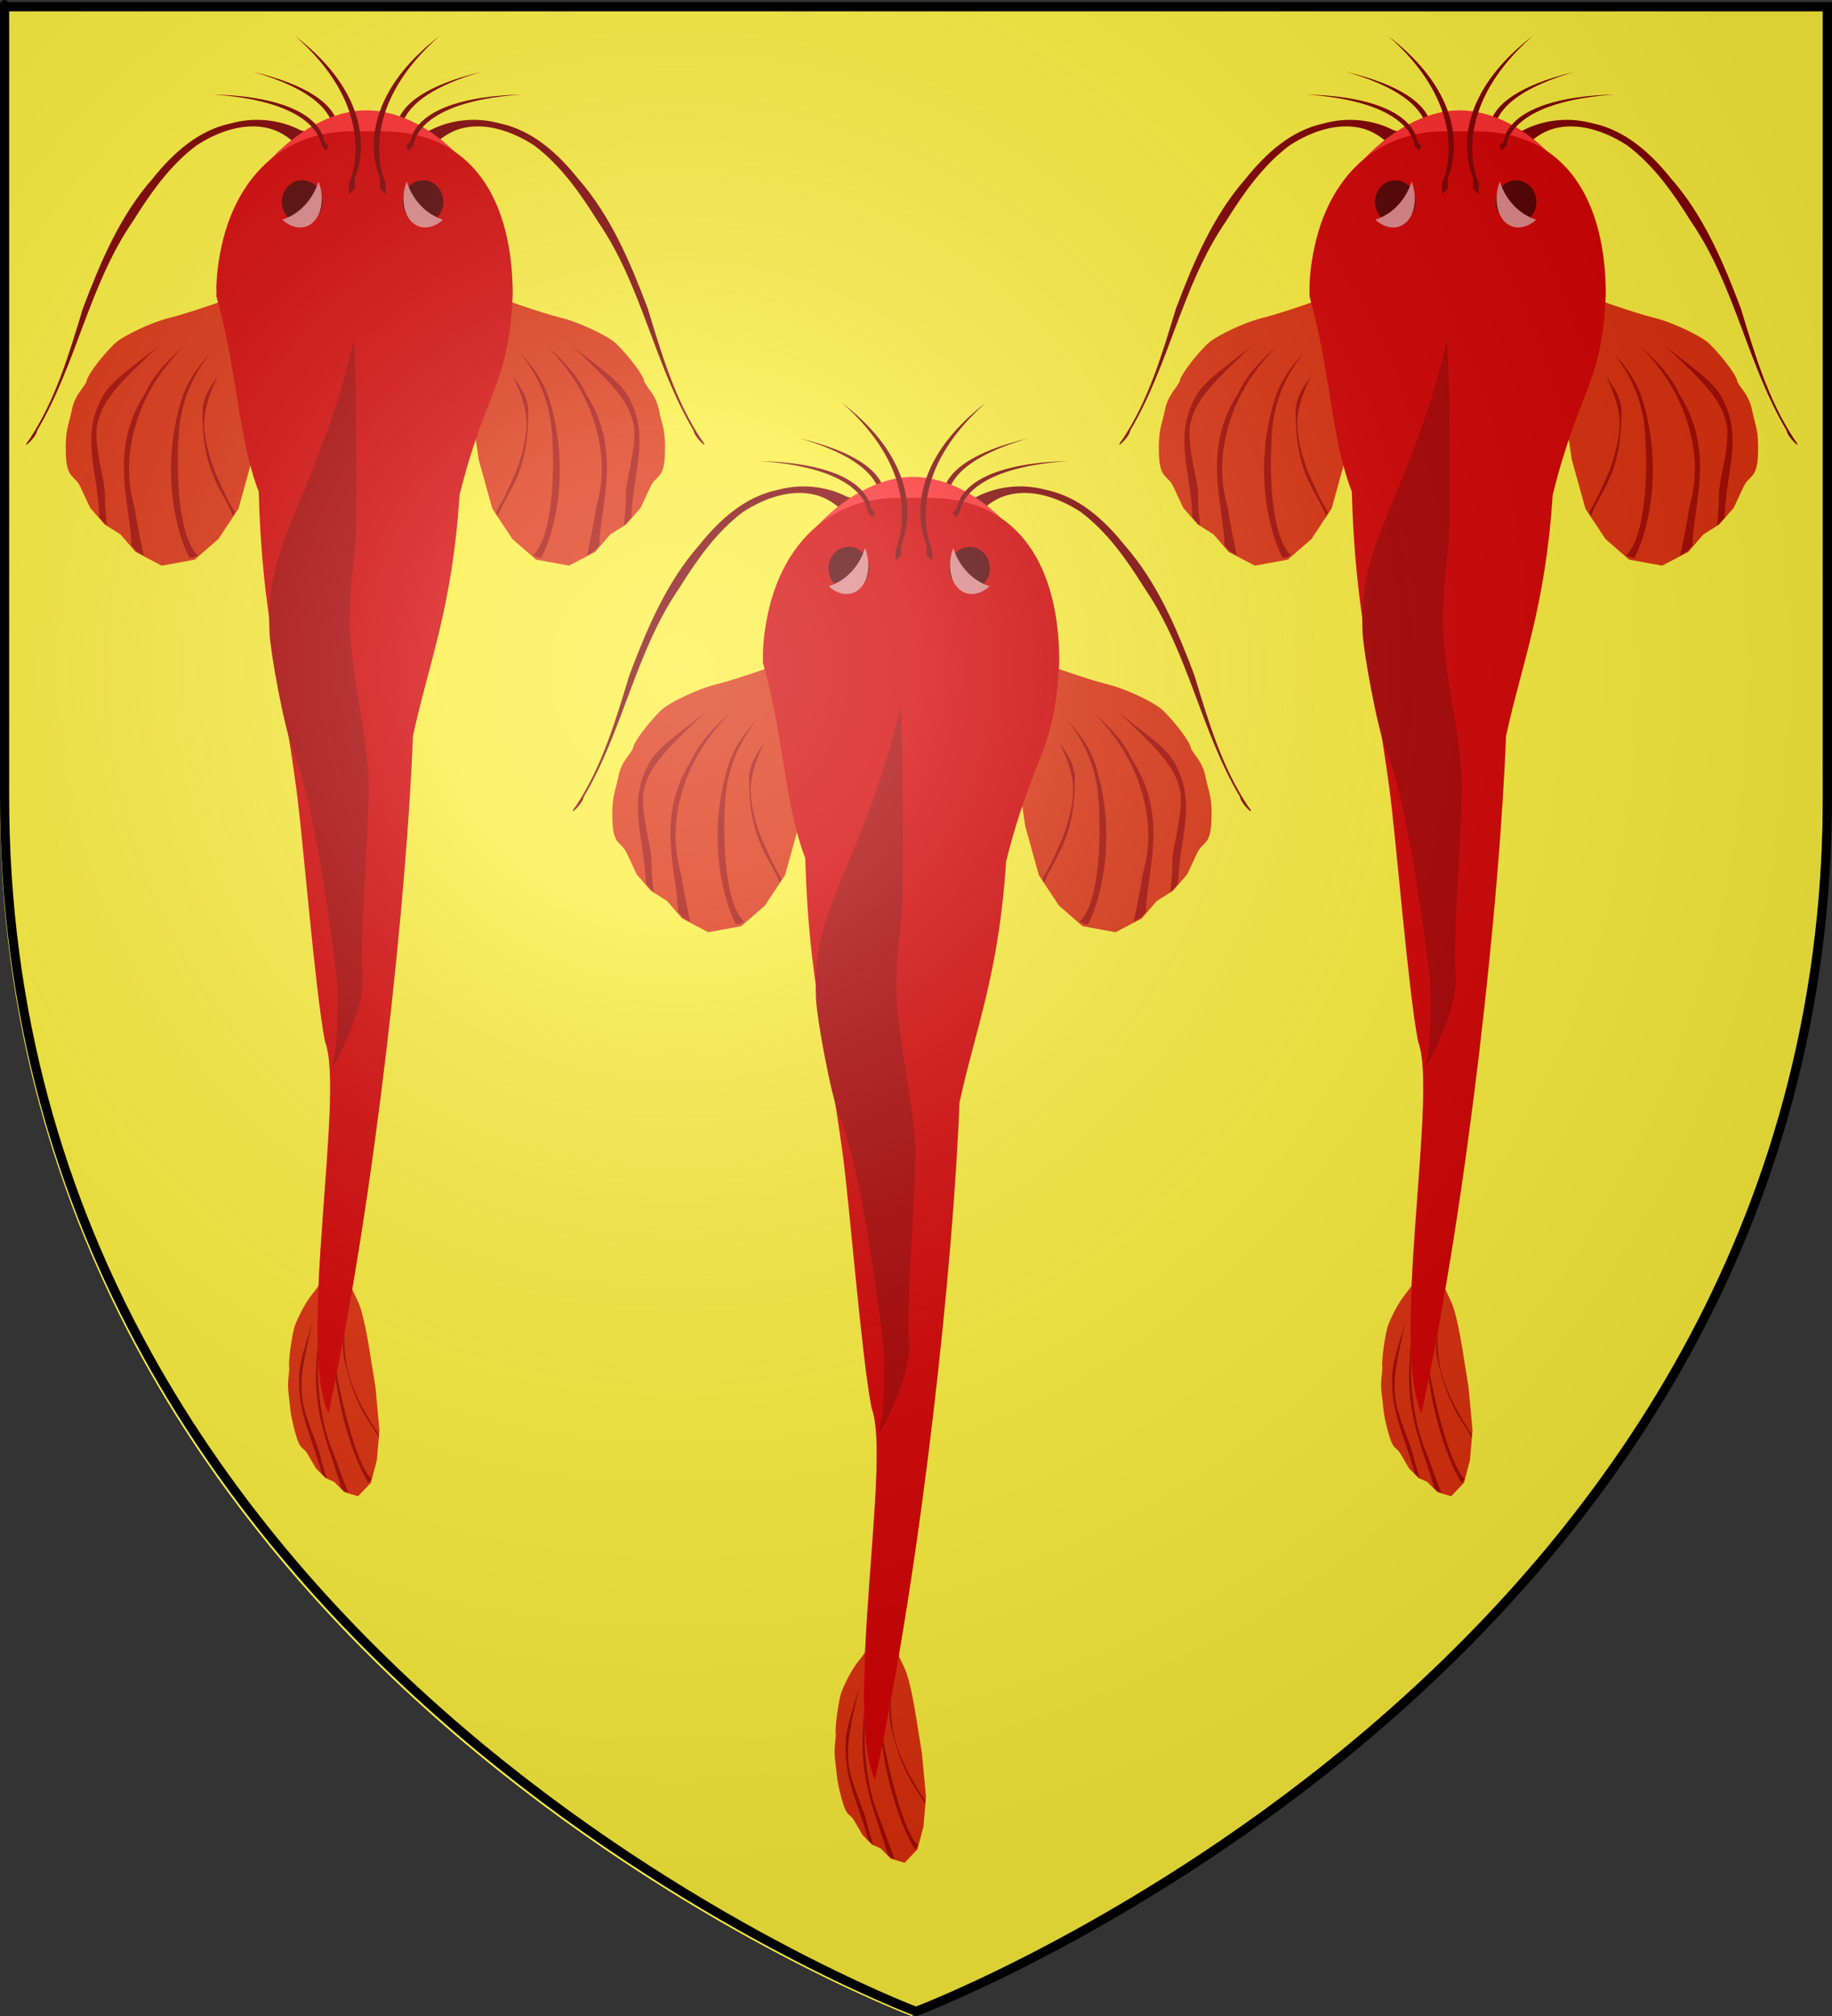 <?xml version="1.0" encoding="UTF-8" standalone="no"?>
<svg
   xmlns:dc="http://purl.org/dc/elements/1.1/"
   xmlns:cc="http://creativecommons.org/ns#"
   xmlns:rdf="http://www.w3.org/1999/02/22-rdf-syntax-ns#"
   xmlns:svg="http://www.w3.org/2000/svg"
   xmlns="http://www.w3.org/2000/svg"
   xmlns:xlink="http://www.w3.org/1999/xlink"
   xmlns:sodipodi="http://sodipodi.sourceforge.net/DTD/sodipodi-0.dtd"
   xmlns:inkscape="http://www.inkscape.org/namespaces/inkscape"
   height="660"
   width="600"
   version="1.0"
   id="svg2"
   sodipodi:version="0.32"
   inkscape:version="0.48.0 r9654"
   sodipodi:docname="Blason_fam_fr_Chabot.ANCIENsvg.svg"
   inkscape:export-filename="/Users/olivier/Desktop/Blason Rouge/Blason_Vide_3D.png"
   inkscape:export-xdpi="144"
   inkscape:export-ydpi="144"
   inkscape:output_extension="org.inkscape.output.svg.inkscape">
  <rect width="100%" height="100%" fill="#333333" stroke="none"/>
  <sodipodi:namedview
     inkscape:window-height="674"
     inkscape:window-width="959"
     inkscape:pageshadow="2"
     inkscape:pageopacity="0.0"
     guidetolerance="10.0"
     gridtolerance="10.0"
     objecttolerance="10.0"
     borderopacity="1.0"
     bordercolor="#666666"
     pagecolor="#ffffff"
     id="base"
     showgrid="false"
     height="660px"
     inkscape:zoom="0.51818182"
     inkscape:cx="300"
     inkscape:cy="330.00028"
     inkscape:window-x="-4"
     inkscape:window-y="-4"
     inkscape:current-layer="layer4"
     inkscape:showpageshadow="false"
     showborder="false"
     fit-margin-top="0"
     fit-margin-left="0"
     fit-margin-right="0"
     fit-margin-bottom="0"
     inkscape:window-maximized="0" />
  <desc
     id="desc4">Flag of Canton of Valais (Wallis)</desc>
  <defs
     id="defs6">
    <linearGradient
       id="linearGradient2893">
      <stop
         style="stop-color: white; stop-opacity: 0.314;"
         offset="0"
         id="stop2895" />
      <stop
         id="stop2897"
         offset="0.19"
         style="stop-color: white; stop-opacity: 0.251;" />
      <stop
         style="stop-color: rgb(107, 107, 107); stop-opacity: 0.125;"
         offset="0.6"
         id="stop2901" />
      <stop
         style="stop-color: black; stop-opacity: 0.125;"
         offset="1"
         id="stop2899" />
    </linearGradient>
    <radialGradient
       inkscape:collect="always"
       xlink:href="#linearGradient2893"
       id="radialGradient3163"
       gradientUnits="userSpaceOnUse"
       gradientTransform="matrix(1.353,0,0,1.349,-77.629,-85.747)"
       cx="221.445"
       cy="226.331"
       fx="221.445"
       fy="226.331"
       r="300" />
  </defs>
  <g
     inkscape:groupmode="layer"
     id="layer3"
     inkscape:label="Fond écu"
     style="display:inline"
     sodipodi:insensitive="true">
    <path
       d="m 298.5,660 c 0,0 298.5,-112.32 298.5,-397.772 0,-285.452 0,-258.552 0,-258.552 L 0,3.676 0,262.228 C 0,547.68 298.5,660 298.5,660 z"
       style="fill:#fcef3c;fill-opacity:1;fill-rule:evenodd;stroke:none;display:inline"
       id="path11587"
       inkscape:connector-curvature="0" />
  </g>
  <g
     inkscape:groupmode="layer"
     id="layer4"
     inkscape:label="Meubles"
     style="display:inline">
    <g
       id="g6475"
       inkscape:label="Calque 1"
       transform="translate(-62.857,-493.791)">
      <g
         transform="translate(62.857,493.791)"
         style="display:inline"
         id="g6477">
        <g
           id="g5810" />
        <g
           id="g6515">
          <rect
             id="rect4923"
             style="fill:none;stroke:none;display:inline"
             y="3.375078e-014"
             x="0"
             height="660"
             width="600" />
        </g>
      </g>
      <rect
         y="686.648"
         x="314.286"
         height="45.714"
         width="0"
         id="rect4632"
         style="fill:#ff0000;fill-opacity:1;stroke-width:5.394;stroke-miterlimit:4;stroke-dasharray:none" />
    </g>
    <g
       id="g7235">
      <g
         id="g6981">
        <g
           id="g6380"
           transform="translate(-24.262,158.839)">
          <path
             sodipodi:nodetypes="ccsscscc"
             inkscape:connector-curvature="0"
             id="path3795-0-1-1-1-5-6-7-5-20"
             d="m 133.644,-110.375 -0.645,-1.908 c 0,0 0.729,-1.48 0.545,-3.801 -0.152,-1.909 -0.921,-4.386 -3.223,-7.076 -3.407,-3.981 -10.17,-8.428 -23.252,-12.187 9.449,2.259 15.772,4.939 19.973,7.634 10.998,7.054 7.469,14.214 7.469,14.214 l 0.645,1.908"
             style="color:#000000;fill:#800000;stroke:#ff0000;stroke-width:0;stroke-linecap:butt;stroke-linejoin:miter;stroke-miterlimit:0.4;stroke-opacity:1;stroke-dasharray:none;stroke-dashoffset:0;marker:none;visibility:visible;display:inline;overflow:visible;enable-background:accumulate" />
          <path
             sodipodi:nodetypes="ccsscscc"
             inkscape:connector-curvature="0"
             id="path3795-0-1-1-1-5-6-42-97"
             d="m 155.5,-110.375 0.645,-1.908 c 0,0 -0.729,-1.48 -0.545,-3.801 0.152,-1.909 0.921,-4.386 3.223,-7.076 3.407,-3.981 10.17,-8.428 23.252,-12.187 -9.449,2.259 -15.772,4.939 -19.973,7.634 -10.998,7.054 -7.469,14.214 -7.469,14.214 l -0.645,1.908"
             style="color:#000000;fill:#800000;stroke:#ff0000;stroke-width:0;stroke-linecap:butt;stroke-linejoin:miter;stroke-miterlimit:0.4;stroke-opacity:1;stroke-dasharray:none;stroke-dashoffset:0;marker:none;visibility:visible;display:inline;overflow:visible;enable-background:accumulate" />
          <path
             sodipodi:nodetypes="csccccccccc"
             inkscape:connector-curvature="0"
             id="path3795-0-1-1-1-36-54"
             d="m 152.83,-95.289 c 6.502,-7.27 12.689,-18.717 22.224,-21.41 8.128,-2.296 17.176,0.895 24.196,5.505 8.761,6.594 15.078,15.665 20.825,24.86 14.388,20.893 18.417,46.753 31.322,68.427 0.208,2.308 5.923,7.316 2.513,2.89 -8.605,-12.986 -12.992,-28.047 -17.485,-42.795 -5.726,-15.114 -12.121,-30.379 -22.928,-42.642 -6.553,-8.19 -14.869,-15.722 -25.431,-17.96 -7.623,-2.128 -15.973,-1.402 -23.007,2.251 -3.309,0.846 -6.822,1.017 -10.012,2.27"
             style="color:#000000;fill:#800000;stroke:#ff0000;stroke-width:0;stroke-linecap:butt;stroke-linejoin:miter;stroke-miterlimit:0.4;stroke-opacity:1;stroke-dasharray:none;stroke-dashoffset:0;marker:none;visibility:visible;display:inline;overflow:visible;enable-background:accumulate" />
          <path
             sodipodi:nodetypes="csccccccccc"
             inkscape:connector-curvature="0"
             id="path3795-0-1-1-1-36-3"
             d="m 134.992,-95.289 c -6.502,-7.27 -12.689,-18.717 -22.224,-21.41 -8.128,-2.296 -17.176,0.895 -24.196,5.505 -8.761,6.594 -15.078,15.665 -20.825,24.86 -14.388,20.893 -18.417,46.753 -31.322,68.427 -0.208,2.308 -5.923,7.316 -2.513,2.89 8.605,-12.986 12.992,-28.047 17.485,-42.795 5.726,-15.114 12.121,-30.379 22.928,-42.642 6.553,-8.19 14.869,-15.722 25.431,-17.96 7.623,-2.128 15.973,-1.402 23.007,2.251 3.309,0.846 6.822,1.017 10.012,2.27"
             style="color:#000000;fill:#800000;stroke:#ff0000;stroke-width:0;stroke-linecap:butt;stroke-linejoin:miter;stroke-miterlimit:0.4;stroke-opacity:1;stroke-dasharray:none;stroke-dashoffset:0;marker:none;visibility:visible;display:inline;overflow:visible;enable-background:accumulate" />
          <path
             sodipodi:nodetypes="csscsssccccccccccsc"
             inkscape:connector-curvature="0"
             id="path3900-8-66-4-2-7"
             d="m 134.24,253.687 c 0,0 -5.26,8.174 -7.735,11.187 -2.475,3.013 -5.1,8.486 -5.81,10.715 -0.709,2.229 -2.121,11.231 -1.683,13.43 -0.117,2.725 -0.755,4.558 -0.18,8.861 0.571,4.273 0.284,5.524 2.049,12.051 1.752,6.478 2.57,4.597 4.117,7.253 2.413,4.145 2.761,4.731 2.761,4.731 l 3.068,3.107 2.896,1.292 3.279,3.337 4.529,1.359 4.207,-4.413 1.964,-7.486 0.827,-9.722 -1.304,-14.139 -1.589,-9.826 c 0,0 -1.698,-11.631 -3.535,-16.679 C 140.264,263.698 134.24,253.687 134.24,253.687 z"
             style="opacity:0.8;fill:#d40000;stroke:none" />
          <path
             sodipodi:nodetypes="ccssccc"
             inkscape:connector-curvature="0"
             id="path3795-0-1-1-1-5-6-4-2-1-2-8-3-26"
             d="m 131.261,325.221 -1.74,-5.808 c 0,0 -0.258,-1.545 -1.325,-4.747 -0.877,-2.634 -4.387,-10.899 -4.93,-15.539 -0.804,-6.867 0.26,-11.965 3.492,-25.864 -2.037,7.238 -4.461,13.2 -4.545,18.692 -0.406,12.26 4.344,19.909 7.448,31.686"
             style="opacity:0.8;color:#000000;fill:#970000;fill-opacity:1;stroke:#ff0000;stroke-width:0;stroke-linecap:butt;stroke-linejoin:miter;stroke-miterlimit:0.4;stroke-opacity:1;stroke-dasharray:none;stroke-dashoffset:0;marker:none;visibility:visible;display:inline;overflow:visible;enable-background:accumulate" />
          <path
             sodipodi:nodetypes="ccssccc"
             inkscape:connector-curvature="0"
             id="path3795-0-1-1-1-5-6-4-2-1-7-3-8-2-0"
             d="m 136.955,329.257 1.37,0.597 c 0,0 -3.112,-8.039 -4.075,-10.981 -0.792,-2.42 -4.519,-9.077 -5.611,-23.495 -0.477,-6.296 -0.396,-14.465 1.644,-24.262 -1.673,6.512 -2.349,11.194 -2.354,16.18 -1.35,17.931 5.215,30.192 8.049,40.987"
             style="opacity:0.8;color:#000000;fill:#970000;fill-opacity:1;stroke:#ff0000;stroke-width:0;stroke-linecap:butt;stroke-linejoin:miter;stroke-miterlimit:0.4;stroke-opacity:1;stroke-dasharray:none;stroke-dashoffset:0;marker:none;visibility:visible;display:inline;overflow:visible;enable-background:accumulate" />
          <path
             sodipodi:nodetypes="ccssccc"
             inkscape:connector-curvature="0"
             id="path3795-0-1-1-1-5-6-4-2-1-7-4-22-2-21-16"
             d="m 145.353,326.162 0.534,-1.007 c 0,0 -3.531,-1.506 -8.74,-22.286 -0.557,-2.223 -2.051,-8.522 -2.592,-12.191 -0.8,-5.429 -1.205,-11.989 -0.076,-20.184 -0.982,5.418 -1.303,9.362 -1.124,13.627 1.247,19.797 7.453,35.964 11.518,42.441"
             style="opacity:0.8;color:#000000;fill:#970000;fill-opacity:1;stroke:#ff0000;stroke-width:0;stroke-linecap:butt;stroke-linejoin:miter;stroke-miterlimit:0.4;stroke-opacity:1;stroke-dasharray:none;stroke-dashoffset:0;marker:none;visibility:visible;display:inline;overflow:visible;enable-background:accumulate" />
          <path
             sodipodi:nodetypes="ccssccc"
             inkscape:connector-curvature="0"
             id="path3795-0-1-1-1-5-6-4-2-1-7-4-0-1-4-6-57"
             d="m 148.241,310.657 -2.338,-3.602 c 0,0 -1.815,-3.173 -2.692,-4.681 -0.721,-1.24 -3.399,-6.496 -4.852,-11.829 -1.013,-3.715 -1.446,-8.378 -1.357,-14.406 -0.362,4.099 -0.65,5.808 -0.065,9.756 4.141,17.563 8.5,20.267 11.36,25.984"
             style="opacity:0.8;color:#000000;fill:#970000;fill-opacity:1;stroke:#ff0000;stroke-width:0;stroke-linecap:butt;stroke-linejoin:miter;stroke-miterlimit:0.4;stroke-opacity:1;stroke-dasharray:none;stroke-dashoffset:0;marker:none;visibility:visible;display:inline;overflow:visible;enable-background:accumulate" />
          <path
             sodipodi:nodetypes="cccscccccsc"
             inkscape:connector-curvature="0"
             id="path3757-7-5"
             d="m 144.259,-122.712 c -22.319,0 -49.129,27.729 -49.129,58.659 6.945,25.023 7.046,41.075 13.862,59.124 1.119,41.167 6.801,58.179 12.222,98.776 2.303,17.244 6.236,68.451 9.475,85.383 6.791,18.476 -9.266,102.005 1.155,124.668 15.536,-73.814 25.725,-174.082 27.653,-226.903 5.224,-24.638 12.921,-43.215 15.275,-80.761 8.652,-35.63 15.735,-31.619 16.932,-61.862 -1e-4,-30.93 -25.126,-57.084 -47.444,-57.084 z"
             style="fill:#ff2a2a;fill-opacity:1;fill-rule:nonzero;stroke:none" />
          <path
             sodipodi:nodetypes="cccscccccsc"
             inkscape:connector-curvature="0"
             id="path3757-7-6-4"
             d="m 139.506,-115.847 c -28.497,0 -44.376,23.771 -44.376,53.996 6.945,24.453 7.046,46.318 13.862,63.956 1.119,40.229 6.801,56.854 12.222,96.527 2.303,16.852 6.236,66.892 9.475,83.439 6.791,18.056 -9.266,99.682 1.155,121.829 15.536,-72.133 25.725,-170.118 27.653,-221.735 5.224,-24.077 12.921,-42.231 15.275,-78.922 8.652,-34.818 16.21,-36.127 17.407,-65.681 -1e-4,-30.225 -12.769,-53.408 -42.692,-53.408 z"
             style="fill:#d40000;fill-opacity:1;fill-rule:nonzero;stroke:none" />
          <path
             sodipodi:nodetypes="csscsssccccccccccsc"
             inkscape:connector-curvature="0"
             id="path3900-8-66-4-1-1"
             d="m 186.537,-61.748 c 0,0 14.817,5.319 21.368,6.925 6.551,1.606 14.648,5.761 17.213,7.692 2.565,1.931 9.967,10.69 10.184,13.348 1.61,2.856 3.83,4.409 4.826,9.423 0.989,4.979 2.202,6.138 1.896,14.335 -0.303,8.136 -2.915,6.652 -4.725,10.537 -2.824,6.062 -3.237,6.923 -3.237,6.923 l -4.678,5.377 -5.242,3.309 -4.993,5.765 -8.531,4.463 -10.781,-1.966 -7.763,-6.761 -6.577,-9.922 -4.463,-16.09 -1.712,-11.634 c 0,0 -2.399,-13.65 -1.202,-20.302 1.196,-6.652 8.414,-21.422 8.414,-21.422 z"
             style="opacity:0.8;fill:#d40000;stroke:none" />
          <path
             sodipodi:nodetypes="ccssccc"
             inkscape:connector-curvature="0"
             id="path3795-0-1-1-1-5-6-4-2-1-2-8-1-2"
             d="m 228.602,13.314 0.616,-7.407 c 0,0 -0.252,-1.835 0.306,-5.989 0.459,-3.417 3.44,-14.642 2.209,-19.998 -1.821,-7.927 -6.552,-12.713 -20.122,-25.541 7.788,6.446 15.72,11.261 18.656,17.119 6.996,12.934 1.182,24.317 0.794,39.055"
             style="opacity:0.8;color:#000000;fill:#970000;fill-opacity:1;stroke:#ff0000;stroke-width:0;stroke-linecap:butt;stroke-linejoin:miter;stroke-miterlimit:0.4;stroke-opacity:1;stroke-dasharray:none;stroke-dashoffset:0;marker:none;visibility:visible;display:inline;overflow:visible;enable-background:accumulate" />
          <path
             sodipodi:nodetypes="ccssccc"
             inkscape:connector-curvature="0"
             id="path3795-0-1-1-1-5-6-4-2-1-7-3-8-5-0"
             d="m 219.048,21.431 -2.487,1.55 c 0,0 2.287,-10.718 2.765,-14.524 0.394,-3.13 4.626,-12.768 -0.409,-29.017 -2.199,-7.096 -6.474,-15.84 -15.556,-25.039 6.682,5.905 10.414,10.499 12.933,15.866 11.772,18.416 4.585,35.967 4.252,49.469"
             style="opacity:0.8;color:#000000;fill:#970000;fill-opacity:1;stroke:#ff0000;stroke-width:0;stroke-linecap:butt;stroke-linejoin:miter;stroke-miterlimit:0.4;stroke-opacity:1;stroke-dasharray:none;stroke-dashoffset:0;marker:none;visibility:visible;display:inline;overflow:visible;enable-background:accumulate" />
          <path
             sodipodi:nodetypes="ccssccc"
             inkscape:connector-curvature="0"
             id="path3795-0-1-1-1-5-6-4-2-1-7-4-22-2-2-01"
             d="m 200.404,23.66 -1.593,-0.73 c 0,0 6.427,-3.961 6.566,-29.787 0.015,-2.763 -0.115,-10.536 -0.862,-14.845 -1.104,-6.377 -3.583,-13.709 -10.005,-21.786 4.725,5.185 7.363,9.219 9.145,13.931 7.428,22.144 2.937,43.665 -2.074,53.332"
             style="opacity:0.8;color:#000000;fill:#970000;fill-opacity:1;stroke:#ff0000;stroke-width:0;stroke-linecap:butt;stroke-linejoin:miter;stroke-miterlimit:0.4;stroke-opacity:1;stroke-dasharray:none;stroke-dashoffset:0;marker:none;visibility:visible;display:inline;overflow:visible;enable-background:accumulate" />
          <path
             sodipodi:nodetypes="ccssccc"
             inkscape:connector-curvature="0"
             id="path3795-0-1-1-1-5-6-4-2-1-7-4-0-1-4-7-4"
             d="m 186.723,8.874 2.943,-5.427 c 0,0 2.096,-4.619 3.121,-6.823 0.843,-1.813 3.646,-9.246 3.919,-15.952 0.19,-4.672 -1.274,-9.98 -4.49,-16.412 2.799,4.174 4.246,5.824 5.042,10.463 0.413,21.656 -7.093,27.454 -10.034,35.504"
             style="opacity:0.8;color:#000000;fill:#970000;fill-opacity:1;stroke:#ff0000;stroke-width:0;stroke-linecap:butt;stroke-linejoin:miter;stroke-miterlimit:0.4;stroke-opacity:1;stroke-dasharray:none;stroke-dashoffset:0;marker:none;visibility:visible;display:inline;overflow:visible;enable-background:accumulate" />
          <path
             sodipodi:nodetypes="csscsssccccccccccsc"
             inkscape:connector-curvature="0"
             id="path3900-8-66-4-6"
             d="m 101.324,-61.748 c 0,0 -14.817,5.319 -21.368,6.925 -6.551,1.606 -14.648,5.761 -17.213,7.692 -2.565,1.931 -9.967,10.69 -10.184,13.348 -1.61,2.856 -3.83,4.409 -4.826,9.423 -0.989,4.979 -2.202,6.138 -1.896,14.335 0.303,8.136 2.915,6.652 4.725,10.537 2.824,6.062 3.237,6.923 3.237,6.923 l 4.678,5.377 5.242,3.309 4.993,5.765 8.531,4.463 10.781,-1.966 7.763,-6.761 6.577,-9.922 4.463,-16.09 1.712,-11.634 c 0,0 2.399,-13.65 1.202,-20.302 -1.196,-6.652 -8.414,-21.422 -8.414,-21.422 z"
             style="opacity:0.8;fill:#d40000;stroke:none" />
          <path
             sodipodi:nodetypes="ccssccc"
             inkscape:connector-curvature="0"
             id="path3795-0-1-1-1-5-6-4-2-1-2-8-0"
             d="M 59.259,13.314 58.642,5.907 c 0,0 0.252,-1.835 -0.306,-5.989 C 57.878,-3.499 54.897,-14.724 56.127,-20.081 c 1.821,-7.927 6.552,-12.713 20.122,-25.541 -7.788,6.446 -15.72,11.261 -18.656,17.119 -6.996,12.934 -1.182,24.317 -0.794,39.055"
             style="opacity:0.8;color:#000000;fill:#970000;fill-opacity:1;stroke:#ff0000;stroke-width:0;stroke-linecap:butt;stroke-linejoin:miter;stroke-miterlimit:0.4;stroke-opacity:1;stroke-dasharray:none;stroke-dashoffset:0;marker:none;visibility:visible;display:inline;overflow:visible;enable-background:accumulate" />
          <path
             sodipodi:nodetypes="ccssccc"
             inkscape:connector-curvature="0"
             id="path3795-0-1-1-1-5-6-4-2-1-7-3-8-71"
             d="m 68.813,21.431 2.487,1.55 c 0,0 -2.287,-10.718 -2.765,-14.524 -0.394,-3.13 -4.626,-12.768 0.409,-29.017 2.199,-7.096 6.474,-15.84 15.556,-25.039 -6.682,5.905 -10.414,10.499 -12.933,15.866 -11.772,18.416 -4.585,35.967 -4.252,49.469"
             style="opacity:0.8;color:#000000;fill:#970000;fill-opacity:1;stroke:#ff0000;stroke-width:0;stroke-linecap:butt;stroke-linejoin:miter;stroke-miterlimit:0.4;stroke-opacity:1;stroke-dasharray:none;stroke-dashoffset:0;marker:none;visibility:visible;display:inline;overflow:visible;enable-background:accumulate" />
          <path
             sodipodi:nodetypes="ccssccc"
             inkscape:connector-curvature="0"
             id="path3795-0-1-1-1-5-6-4-2-1-7-4-22-2-7"
             d="m 87.457,23.66 1.593,-0.73 c 0,0 -6.427,-3.961 -6.566,-29.787 -0.015,-2.763 0.115,-10.536 0.862,-14.845 1.104,-6.377 3.583,-13.709 10.005,-21.786 -4.725,5.185 -7.363,9.219 -9.144,13.931 -7.428,22.144 -2.937,43.665 2.074,53.332"
             style="opacity:0.8;color:#000000;fill:#970000;fill-opacity:1;stroke:#ff0000;stroke-width:0;stroke-linecap:butt;stroke-linejoin:miter;stroke-miterlimit:0.4;stroke-opacity:1;stroke-dasharray:none;stroke-dashoffset:0;marker:none;visibility:visible;display:inline;overflow:visible;enable-background:accumulate" />
          <path
             sodipodi:nodetypes="ccssccc"
             inkscape:connector-curvature="0"
             id="path3795-0-1-1-1-5-6-4-2-1-7-4-0-1-4-77"
             d="M 101.138,8.874 98.194,3.447 c 0,0 -2.096,-4.619 -3.121,-6.823 -0.843,-1.813 -3.646,-9.246 -3.919,-15.952 -0.19,-4.672 1.274,-9.98 4.49,-16.412 -2.799,4.174 -4.246,5.824 -5.042,10.463 -0.413,21.656 7.093,27.454 10.034,35.504"
             style="opacity:0.8;color:#000000;fill:#970000;fill-opacity:1;stroke:#ff0000;stroke-width:0;stroke-linecap:butt;stroke-linejoin:miter;stroke-miterlimit:0.4;stroke-opacity:1;stroke-dasharray:none;stroke-dashoffset:0;marker:none;visibility:visible;display:inline;overflow:visible;enable-background:accumulate" />
          <path
             sodipodi:nodetypes="ccsscscc"
             inkscape:connector-curvature="0"
             id="path3795-0-1-1-1-5-6-5-1-11-73"
             d="m 130.995,-109.506 -1.522,-1.685 c 0,0 -0.011,-1.554 -1.291,-3.724 -1.053,-1.785 -2.965,-3.986 -6.435,-6.081 -5.135,-3.101 -13.684,-5.97 -27.915,-6.916 10.062,0.249 17.349,1.526 22.628,3.245 13.817,4.498 13.871,12.016 13.871,12.016 l 1.522,1.685"
             style="color:#000000;fill:#800000;stroke:#ff0000;stroke-width:0;stroke-linecap:butt;stroke-linejoin:miter;stroke-miterlimit:0.4;stroke-opacity:1;stroke-dasharray:none;stroke-dashoffset:0;marker:none;visibility:visible;display:inline;overflow:visible;enable-background:accumulate" />
          <path
             sodipodi:nodetypes="ccsscscc"
             inkscape:connector-curvature="0"
             id="path3795-0-1-1-1-5-6-4-2-15-6-35"
             d="m 138.541,-95.246 0.016,-3.586 c 0,0 1.213,-2.459 1.818,-6.663 0.498,-3.458 0.586,-8.096 -0.75,-13.517 -1.976,-8.022 -7.069,-17.759 -18.559,-27.921 8.454,6.523 13.714,12.979 16.901,18.907 8.341,15.516 2.476,27.412 2.476,27.412 l -0.016,3.585"
             style="color:#000000;fill:#800000;stroke:#ff0000;stroke-width:0;stroke-linecap:butt;stroke-linejoin:miter;stroke-miterlimit:0.4;stroke-opacity:1;stroke-dasharray:none;stroke-dashoffset:0;marker:none;visibility:visible;display:inline;overflow:visible;enable-background:accumulate" />
          <path
             sodipodi:nodetypes="ccsscscc"
             inkscape:connector-curvature="0"
             id="path3795-0-1-1-1-5-6-5-4-9"
             d="m 158.149,-109.506 1.522,-1.685 c 0,0 0.011,-1.554 1.291,-3.724 1.053,-1.785 2.965,-3.986 6.435,-6.081 5.135,-3.101 13.684,-5.97 27.915,-6.916 -10.062,0.249 -17.349,1.526 -22.628,3.245 -13.817,4.498 -13.871,12.016 -13.871,12.016 l -1.522,1.685"
             style="color:#000000;fill:#800000;stroke:#ff0000;stroke-width:0;stroke-linecap:butt;stroke-linejoin:miter;stroke-miterlimit:0.4;stroke-opacity:1;stroke-dasharray:none;stroke-dashoffset:0;marker:none;visibility:visible;display:inline;overflow:visible;enable-background:accumulate" />
          <path
             sodipodi:nodetypes="ccsscscc"
             inkscape:connector-curvature="0"
             id="path3795-0-1-1-1-5-6-4-2-9-98"
             d="m 150.603,-95.246 -0.016,-3.586 c 0,0 -1.213,-2.459 -1.818,-6.663 -0.498,-3.458 -0.586,-8.096 0.75,-13.517 1.976,-8.022 7.069,-17.759 18.559,-27.921 -8.454,6.523 -13.714,12.979 -16.901,18.907 -8.341,15.516 -2.476,27.412 -2.476,27.412 l 0.016,3.585"
             style="color:#000000;fill:#800000;stroke:#ff0000;stroke-width:0;stroke-linecap:butt;stroke-linejoin:miter;stroke-miterlimit:0.4;stroke-opacity:1;stroke-dasharray:none;stroke-dashoffset:0;marker:none;visibility:visible;display:inline;overflow:visible;enable-background:accumulate" />
          <path
             transform="matrix(0.91,0,0,0.91,-443.321,-134.529)"
             d="m 629.887,45.923 c 0,4.301 -3.269,7.788 -7.302,7.788 -4.033,0 -7.302,-3.487 -7.302,-7.788 0,-4.301 3.269,-7.788 7.302,-7.788 4.033,0 7.302,3.487 7.302,7.788 z"
             sodipodi:ry="7.7884064"
             sodipodi:rx="7.301631"
             sodipodi:cy="45.923298"
             sodipodi:cx="622.58575"
             id="path4633-1"
             style="color:#000000;fill:#550000;fill-opacity:1;fill-rule:nonzero;stroke:none;stroke-width:0;marker:none;visibility:visible;display:inline;overflow:visible;enable-background:accumulate"
             sodipodi:type="arc" />
          <path
             inkscape:connector-curvature="0"
             id="path3858-1-0-1-8"
             d="m 128.587,-99.421 c 0.079,0.211 0.165,0.421 0.236,0.638 2.073,6.328 0.119,12.649 -4.366,14.118 -2.571,0.842 -5.415,-0.1 -7.765,-2.243 0.008,-0.003 0.016,-0.005 0.024,-0.008 0.65,-0.213 1.278,-0.465 1.887,-0.746 0.608,-0.282 1.194,-0.595 1.759,-0.941 0.565,-0.346 1.111,-0.717 1.631,-1.122 0.52,-0.405 1.016,-0.838 1.489,-1.298 0.473,-0.46 0.922,-0.951 1.345,-1.46 0.424,-0.509 0.823,-1.039 1.196,-1.594 0.373,-0.555 0.722,-1.13 1.041,-1.725 0.32,-0.595 0.61,-1.215 0.874,-1.846 0.242,-0.577 0.455,-1.17 0.649,-1.773 z"
             style="fill:#de8787;fill-opacity:1;fill-rule:nonzero;stroke:none" />
          <path
             transform="matrix(-0.91,0,0,0.91,729.373,-134.529)"
             d="m 629.887,45.923 c 0,4.301 -3.269,7.788 -7.302,7.788 -4.033,0 -7.302,-3.487 -7.302,-7.788 0,-4.301 3.269,-7.788 7.302,-7.788 4.033,0 7.302,3.487 7.302,7.788 z"
             sodipodi:ry="7.7884064"
             sodipodi:rx="7.301631"
             sodipodi:cy="45.923298"
             sodipodi:cx="622.58575"
             id="path4633-5-2"
             style="color:#000000;fill:#550000;fill-opacity:1;fill-rule:nonzero;stroke:none;stroke-width:0;marker:none;visibility:visible;display:inline;overflow:visible;enable-background:accumulate"
             sodipodi:type="arc" />
          <path
             inkscape:connector-curvature="0"
             id="path3858-1-0-1-1-66"
             d="m 157.465,-99.421 c -0.079,0.211 -0.165,0.421 -0.236,0.638 -2.073,6.328 -0.119,12.649 4.366,14.118 2.571,0.842 5.415,-0.1 7.765,-2.243 -0.008,-0.003 -0.016,-0.005 -0.024,-0.008 -0.65,-0.213 -1.278,-0.465 -1.887,-0.746 -0.608,-0.282 -1.194,-0.595 -1.759,-0.941 -0.565,-0.346 -1.111,-0.717 -1.631,-1.122 -0.52,-0.405 -1.016,-0.838 -1.489,-1.298 -0.473,-0.46 -0.922,-0.951 -1.345,-1.46 -0.424,-0.509 -0.823,-1.039 -1.196,-1.594 -0.373,-0.555 -0.722,-1.13 -1.041,-1.725 -0.32,-0.595 -0.61,-1.215 -0.874,-1.846 -0.242,-0.577 -0.455,-1.17 -0.649,-1.773 z"
             style="fill:#de8787;fill-opacity:1;fill-rule:nonzero;stroke:none" />
          <path
             sodipodi:nodetypes="cssscssssssc"
             inkscape:connector-curvature="0"
             id="path3938-7-0"
             d="m 140.191,-47.923 c 0,0 -2.771,15.412 -12.739,40.782 -10.242,26.07 -15.799,34.36 -14.928,55.385 0.257,6.212 4.757,31.414 7.914,39.148 8.005,19.613 14.267,75.403 14.267,75.403 0,0 0.675,20.164 -1.398,26.381 -2.072,6.217 10.723,-17.055 9.687,-28.453 -1.036,-11.398 2.072,-47.665 2.072,-62.172 0,-14.507 -6.217,-38.339 -6.217,-53.882 0,-15.543 2.072,-20.724 2.072,-34.194 0,-13.471 0,-24.869 0,-34.194 0,-9.326 -0.732,-24.203 -0.732,-24.203 z"
             style="fill:#aa0000;stroke:none" />
        </g>
        <g
           style="display:inline"
           id="g6380-3"
           transform="translate(333.738,158.839)">
          <path
             sodipodi:nodetypes="ccsscscc"
             inkscape:connector-curvature="0"
             id="path3795-0-1-1-1-5-6-7-5-20-8"
             d="m 133.644,-110.375 -0.645,-1.908 c 0,0 0.729,-1.48 0.545,-3.801 -0.152,-1.909 -0.921,-4.386 -3.223,-7.076 -3.407,-3.981 -10.17,-8.428 -23.252,-12.187 9.449,2.259 15.772,4.939 19.973,7.634 10.998,7.054 7.469,14.214 7.469,14.214 l 0.645,1.908"
             style="color:#000000;fill:#800000;stroke:#ff0000;stroke-width:0;stroke-linecap:butt;stroke-linejoin:miter;stroke-miterlimit:0.4;stroke-opacity:1;stroke-dasharray:none;stroke-dashoffset:0;marker:none;visibility:visible;display:inline;overflow:visible;enable-background:accumulate" />
          <path
             sodipodi:nodetypes="ccsscscc"
             inkscape:connector-curvature="0"
             id="path3795-0-1-1-1-5-6-42-97-0"
             d="m 155.5,-110.375 0.645,-1.908 c 0,0 -0.729,-1.48 -0.545,-3.801 0.152,-1.909 0.921,-4.386 3.223,-7.076 3.407,-3.981 10.17,-8.428 23.252,-12.187 -9.449,2.259 -15.772,4.939 -19.973,7.634 -10.998,7.054 -7.469,14.214 -7.469,14.214 l -0.645,1.908"
             style="color:#000000;fill:#800000;stroke:#ff0000;stroke-width:0;stroke-linecap:butt;stroke-linejoin:miter;stroke-miterlimit:0.4;stroke-opacity:1;stroke-dasharray:none;stroke-dashoffset:0;marker:none;visibility:visible;display:inline;overflow:visible;enable-background:accumulate" />
          <path
             sodipodi:nodetypes="csccccccccc"
             inkscape:connector-curvature="0"
             id="path3795-0-1-1-1-36-54-1"
             d="m 152.83,-95.289 c 6.502,-7.27 12.689,-18.717 22.224,-21.41 8.128,-2.296 17.176,0.895 24.196,5.505 8.761,6.594 15.078,15.665 20.825,24.86 14.388,20.893 18.417,46.753 31.322,68.427 0.208,2.308 5.923,7.316 2.513,2.89 -8.605,-12.986 -12.992,-28.047 -17.485,-42.795 -5.726,-15.114 -12.121,-30.379 -22.928,-42.642 -6.553,-8.19 -14.869,-15.722 -25.431,-17.96 -7.623,-2.128 -15.973,-1.402 -23.007,2.251 -3.309,0.846 -6.822,1.017 -10.012,2.27"
             style="color:#000000;fill:#800000;stroke:#ff0000;stroke-width:0;stroke-linecap:butt;stroke-linejoin:miter;stroke-miterlimit:0.4;stroke-opacity:1;stroke-dasharray:none;stroke-dashoffset:0;marker:none;visibility:visible;display:inline;overflow:visible;enable-background:accumulate" />
          <path
             sodipodi:nodetypes="csccccccccc"
             inkscape:connector-curvature="0"
             id="path3795-0-1-1-1-36-3-2"
             d="m 134.992,-95.289 c -6.502,-7.27 -12.689,-18.717 -22.224,-21.41 -8.128,-2.296 -17.176,0.895 -24.196,5.505 -8.761,6.594 -15.078,15.665 -20.825,24.86 -14.388,20.893 -18.417,46.753 -31.322,68.427 -0.208,2.308 -5.923,7.316 -2.513,2.89 8.605,-12.986 12.992,-28.047 17.485,-42.795 5.726,-15.114 12.121,-30.379 22.928,-42.642 6.553,-8.19 14.869,-15.722 25.431,-17.96 7.623,-2.128 15.973,-1.402 23.007,2.251 3.309,0.846 6.822,1.017 10.012,2.27"
             style="color:#000000;fill:#800000;stroke:#ff0000;stroke-width:0;stroke-linecap:butt;stroke-linejoin:miter;stroke-miterlimit:0.4;stroke-opacity:1;stroke-dasharray:none;stroke-dashoffset:0;marker:none;visibility:visible;display:inline;overflow:visible;enable-background:accumulate" />
          <path
             sodipodi:nodetypes="csscsssccccccccccsc"
             inkscape:connector-curvature="0"
             id="path3900-8-66-4-2-7-5"
             d="m 134.24,253.687 c 0,0 -5.26,8.174 -7.735,11.187 -2.475,3.013 -5.1,8.486 -5.81,10.715 -0.709,2.229 -2.121,11.231 -1.683,13.43 -0.117,2.725 -0.755,4.558 -0.18,8.861 0.571,4.273 0.284,5.524 2.049,12.051 1.752,6.478 2.57,4.597 4.117,7.253 2.413,4.145 2.761,4.731 2.761,4.731 l 3.068,3.107 2.896,1.292 3.279,3.337 4.529,1.359 4.207,-4.413 1.964,-7.486 0.827,-9.722 -1.304,-14.139 -1.589,-9.826 c 0,0 -1.698,-11.631 -3.535,-16.679 C 140.264,263.698 134.24,253.687 134.24,253.687 z"
             style="opacity:0.8;fill:#d40000;stroke:none" />
          <path
             sodipodi:nodetypes="ccssccc"
             inkscape:connector-curvature="0"
             id="path3795-0-1-1-1-5-6-4-2-1-2-8-3-26-0"
             d="m 131.261,325.221 -1.74,-5.808 c 0,0 -0.258,-1.545 -1.325,-4.747 -0.877,-2.634 -4.387,-10.899 -4.93,-15.539 -0.804,-6.867 0.26,-11.965 3.492,-25.864 -2.037,7.238 -4.461,13.2 -4.545,18.692 -0.406,12.26 4.344,19.909 7.448,31.686"
             style="opacity:0.8;color:#000000;fill:#970000;fill-opacity:1;stroke:#ff0000;stroke-width:0;stroke-linecap:butt;stroke-linejoin:miter;stroke-miterlimit:0.4;stroke-opacity:1;stroke-dasharray:none;stroke-dashoffset:0;marker:none;visibility:visible;display:inline;overflow:visible;enable-background:accumulate" />
          <path
             sodipodi:nodetypes="ccssccc"
             inkscape:connector-curvature="0"
             id="path3795-0-1-1-1-5-6-4-2-1-7-3-8-2-0-9"
             d="m 136.955,329.257 1.37,0.597 c 0,0 -3.112,-8.039 -4.075,-10.981 -0.792,-2.42 -4.519,-9.077 -5.611,-23.495 -0.477,-6.296 -0.396,-14.465 1.644,-24.262 -1.673,6.512 -2.349,11.194 -2.354,16.18 -1.35,17.931 5.215,30.192 8.049,40.987"
             style="opacity:0.8;color:#000000;fill:#970000;fill-opacity:1;stroke:#ff0000;stroke-width:0;stroke-linecap:butt;stroke-linejoin:miter;stroke-miterlimit:0.4;stroke-opacity:1;stroke-dasharray:none;stroke-dashoffset:0;marker:none;visibility:visible;display:inline;overflow:visible;enable-background:accumulate" />
          <path
             sodipodi:nodetypes="ccssccc"
             inkscape:connector-curvature="0"
             id="path3795-0-1-1-1-5-6-4-2-1-7-4-22-2-21-16-4"
             d="m 145.353,326.162 0.534,-1.007 c 0,0 -3.531,-1.506 -8.74,-22.286 -0.557,-2.223 -2.051,-8.522 -2.592,-12.191 -0.8,-5.429 -1.205,-11.989 -0.076,-20.184 -0.982,5.418 -1.303,9.362 -1.124,13.627 1.247,19.797 7.453,35.964 11.518,42.441"
             style="opacity:0.8;color:#000000;fill:#970000;fill-opacity:1;stroke:#ff0000;stroke-width:0;stroke-linecap:butt;stroke-linejoin:miter;stroke-miterlimit:0.4;stroke-opacity:1;stroke-dasharray:none;stroke-dashoffset:0;marker:none;visibility:visible;display:inline;overflow:visible;enable-background:accumulate" />
          <path
             sodipodi:nodetypes="ccssccc"
             inkscape:connector-curvature="0"
             id="path3795-0-1-1-1-5-6-4-2-1-7-4-0-1-4-6-57-7"
             d="m 148.241,310.657 -2.338,-3.602 c 0,0 -1.815,-3.173 -2.692,-4.681 -0.721,-1.24 -3.399,-6.496 -4.852,-11.829 -1.013,-3.715 -1.446,-8.378 -1.357,-14.406 -0.362,4.099 -0.65,5.808 -0.065,9.756 4.141,17.563 8.5,20.267 11.36,25.984"
             style="opacity:0.8;color:#000000;fill:#970000;fill-opacity:1;stroke:#ff0000;stroke-width:0;stroke-linecap:butt;stroke-linejoin:miter;stroke-miterlimit:0.4;stroke-opacity:1;stroke-dasharray:none;stroke-dashoffset:0;marker:none;visibility:visible;display:inline;overflow:visible;enable-background:accumulate" />
          <path
             sodipodi:nodetypes="cccscccccsc"
             inkscape:connector-curvature="0"
             id="path3757-7-5-8"
             d="m 144.259,-122.712 c -22.319,0 -49.129,27.729 -49.129,58.659 6.945,25.023 7.046,41.075 13.862,59.124 1.119,41.167 6.801,58.179 12.222,98.776 2.303,17.244 6.236,68.451 9.475,85.383 6.791,18.476 -9.266,102.005 1.155,124.668 15.536,-73.814 25.725,-174.082 27.653,-226.903 5.224,-24.638 12.921,-43.215 15.275,-80.761 8.652,-35.63 15.735,-31.619 16.932,-61.862 -1e-4,-30.93 -25.126,-57.084 -47.444,-57.084 z"
             style="fill:#ff2a2a;fill-opacity:1;fill-rule:nonzero;stroke:none" />
          <path
             sodipodi:nodetypes="cccscccccsc"
             inkscape:connector-curvature="0"
             id="path3757-7-6-4-3"
             d="m 139.506,-115.847 c -28.497,0 -44.376,23.771 -44.376,53.996 6.945,24.453 7.046,46.318 13.862,63.956 1.119,40.229 6.801,56.854 12.222,96.527 2.303,16.852 6.236,66.892 9.475,83.439 6.791,18.056 -9.266,99.682 1.155,121.829 15.536,-72.133 25.725,-170.118 27.653,-221.735 5.224,-24.077 12.921,-42.231 15.275,-78.922 8.652,-34.818 16.21,-36.127 17.407,-65.681 -1e-4,-30.225 -12.769,-53.408 -42.692,-53.408 z"
             style="fill:#d40000;fill-opacity:1;fill-rule:nonzero;stroke:none" />
          <path
             sodipodi:nodetypes="csscsssccccccccccsc"
             inkscape:connector-curvature="0"
             id="path3900-8-66-4-1-1-5"
             d="m 186.537,-61.748 c 0,0 14.817,5.319 21.368,6.925 6.551,1.606 14.648,5.761 17.213,7.692 2.565,1.931 9.967,10.69 10.184,13.348 1.61,2.856 3.83,4.409 4.826,9.423 0.989,4.979 2.202,6.138 1.896,14.335 -0.303,8.136 -2.915,6.652 -4.725,10.537 -2.824,6.062 -3.237,6.923 -3.237,6.923 l -4.678,5.377 -5.242,3.309 -4.993,5.765 -8.531,4.463 -10.781,-1.966 -7.763,-6.761 -6.577,-9.922 -4.463,-16.09 -1.712,-11.634 c 0,0 -2.399,-13.65 -1.202,-20.302 1.196,-6.652 8.414,-21.422 8.414,-21.422 z"
             style="opacity:0.8;fill:#d40000;stroke:none" />
          <path
             sodipodi:nodetypes="ccssccc"
             inkscape:connector-curvature="0"
             id="path3795-0-1-1-1-5-6-4-2-1-2-8-1-2-1"
             d="m 228.602,13.314 0.616,-7.407 c 0,0 -0.252,-1.835 0.306,-5.989 0.459,-3.417 3.44,-14.642 2.209,-19.998 -1.821,-7.927 -6.552,-12.713 -20.122,-25.541 7.788,6.446 15.72,11.261 18.656,17.119 6.996,12.934 1.182,24.317 0.794,39.055"
             style="opacity:0.8;color:#000000;fill:#970000;fill-opacity:1;stroke:#ff0000;stroke-width:0;stroke-linecap:butt;stroke-linejoin:miter;stroke-miterlimit:0.4;stroke-opacity:1;stroke-dasharray:none;stroke-dashoffset:0;marker:none;visibility:visible;display:inline;overflow:visible;enable-background:accumulate" />
          <path
             sodipodi:nodetypes="ccssccc"
             inkscape:connector-curvature="0"
             id="path3795-0-1-1-1-5-6-4-2-1-7-3-8-5-0-2"
             d="m 219.048,21.431 -2.487,1.55 c 0,0 2.287,-10.718 2.765,-14.524 0.394,-3.13 4.626,-12.768 -0.409,-29.017 -2.199,-7.096 -6.474,-15.84 -15.556,-25.039 6.682,5.905 10.414,10.499 12.933,15.866 11.772,18.416 4.585,35.967 4.252,49.469"
             style="opacity:0.8;color:#000000;fill:#970000;fill-opacity:1;stroke:#ff0000;stroke-width:0;stroke-linecap:butt;stroke-linejoin:miter;stroke-miterlimit:0.4;stroke-opacity:1;stroke-dasharray:none;stroke-dashoffset:0;marker:none;visibility:visible;display:inline;overflow:visible;enable-background:accumulate" />
          <path
             sodipodi:nodetypes="ccssccc"
             inkscape:connector-curvature="0"
             id="path3795-0-1-1-1-5-6-4-2-1-7-4-22-2-2-01-0"
             d="m 200.404,23.66 -1.593,-0.73 c 0,0 6.427,-3.961 6.566,-29.787 0.015,-2.763 -0.115,-10.536 -0.862,-14.845 -1.104,-6.377 -3.583,-13.709 -10.005,-21.786 4.725,5.185 7.363,9.219 9.145,13.931 7.428,22.144 2.937,43.665 -2.074,53.332"
             style="opacity:0.8;color:#000000;fill:#970000;fill-opacity:1;stroke:#ff0000;stroke-width:0;stroke-linecap:butt;stroke-linejoin:miter;stroke-miterlimit:0.4;stroke-opacity:1;stroke-dasharray:none;stroke-dashoffset:0;marker:none;visibility:visible;display:inline;overflow:visible;enable-background:accumulate" />
          <path
             sodipodi:nodetypes="ccssccc"
             inkscape:connector-curvature="0"
             id="path3795-0-1-1-1-5-6-4-2-1-7-4-0-1-4-7-4-1"
             d="m 186.723,8.874 2.943,-5.427 c 0,0 2.096,-4.619 3.121,-6.823 0.843,-1.813 3.646,-9.246 3.919,-15.952 0.19,-4.672 -1.274,-9.98 -4.49,-16.412 2.799,4.174 4.246,5.824 5.042,10.463 0.413,21.656 -7.093,27.454 -10.034,35.504"
             style="opacity:0.8;color:#000000;fill:#970000;fill-opacity:1;stroke:#ff0000;stroke-width:0;stroke-linecap:butt;stroke-linejoin:miter;stroke-miterlimit:0.4;stroke-opacity:1;stroke-dasharray:none;stroke-dashoffset:0;marker:none;visibility:visible;display:inline;overflow:visible;enable-background:accumulate" />
          <path
             sodipodi:nodetypes="csscsssccccccccccsc"
             inkscape:connector-curvature="0"
             id="path3900-8-66-4-6-6"
             d="m 101.324,-61.748 c 0,0 -14.817,5.319 -21.368,6.925 -6.551,1.606 -14.648,5.761 -17.213,7.692 -2.565,1.931 -9.967,10.69 -10.184,13.348 -1.61,2.856 -3.83,4.409 -4.826,9.423 -0.989,4.979 -2.202,6.138 -1.896,14.335 0.303,8.136 2.915,6.652 4.725,10.537 2.824,6.062 3.237,6.923 3.237,6.923 l 4.678,5.377 5.242,3.309 4.993,5.765 8.531,4.463 10.781,-1.966 7.763,-6.761 6.577,-9.922 4.463,-16.09 1.712,-11.634 c 0,0 2.399,-13.65 1.202,-20.302 -1.196,-6.652 -8.414,-21.422 -8.414,-21.422 z"
             style="opacity:0.8;fill:#d40000;stroke:none" />
          <path
             sodipodi:nodetypes="ccssccc"
             inkscape:connector-curvature="0"
             id="path3795-0-1-1-1-5-6-4-2-1-2-8-0-4"
             d="M 59.259,13.314 58.642,5.907 c 0,0 0.252,-1.835 -0.306,-5.989 C 57.878,-3.499 54.897,-14.724 56.127,-20.081 c 1.821,-7.927 6.552,-12.713 20.122,-25.541 -7.788,6.446 -15.72,11.261 -18.656,17.119 -6.996,12.934 -1.182,24.317 -0.794,39.055"
             style="opacity:0.8;color:#000000;fill:#970000;fill-opacity:1;stroke:#ff0000;stroke-width:0;stroke-linecap:butt;stroke-linejoin:miter;stroke-miterlimit:0.4;stroke-opacity:1;stroke-dasharray:none;stroke-dashoffset:0;marker:none;visibility:visible;display:inline;overflow:visible;enable-background:accumulate" />
          <path
             sodipodi:nodetypes="ccssccc"
             inkscape:connector-curvature="0"
             id="path3795-0-1-1-1-5-6-4-2-1-7-3-8-71-0"
             d="m 68.813,21.431 2.487,1.55 c 0,0 -2.287,-10.718 -2.765,-14.524 -0.394,-3.13 -4.626,-12.768 0.409,-29.017 2.199,-7.096 6.474,-15.84 15.556,-25.039 -6.682,5.905 -10.414,10.499 -12.933,15.866 -11.772,18.416 -4.585,35.967 -4.252,49.469"
             style="opacity:0.8;color:#000000;fill:#970000;fill-opacity:1;stroke:#ff0000;stroke-width:0;stroke-linecap:butt;stroke-linejoin:miter;stroke-miterlimit:0.4;stroke-opacity:1;stroke-dasharray:none;stroke-dashoffset:0;marker:none;visibility:visible;display:inline;overflow:visible;enable-background:accumulate" />
          <path
             sodipodi:nodetypes="ccssccc"
             inkscape:connector-curvature="0"
             id="path3795-0-1-1-1-5-6-4-2-1-7-4-22-2-7-6"
             d="m 87.457,23.66 1.593,-0.73 c 0,0 -6.427,-3.961 -6.566,-29.787 -0.015,-2.763 0.115,-10.536 0.862,-14.845 1.104,-6.377 3.583,-13.709 10.005,-21.786 -4.725,5.185 -7.363,9.219 -9.144,13.931 -7.428,22.144 -2.937,43.665 2.074,53.332"
             style="opacity:0.8;color:#000000;fill:#970000;fill-opacity:1;stroke:#ff0000;stroke-width:0;stroke-linecap:butt;stroke-linejoin:miter;stroke-miterlimit:0.4;stroke-opacity:1;stroke-dasharray:none;stroke-dashoffset:0;marker:none;visibility:visible;display:inline;overflow:visible;enable-background:accumulate" />
          <path
             sodipodi:nodetypes="ccssccc"
             inkscape:connector-curvature="0"
             id="path3795-0-1-1-1-5-6-4-2-1-7-4-0-1-4-77-1"
             d="M 101.138,8.874 98.194,3.447 c 0,0 -2.096,-4.619 -3.121,-6.823 -0.843,-1.813 -3.646,-9.246 -3.919,-15.952 -0.19,-4.672 1.274,-9.98 4.49,-16.412 -2.799,4.174 -4.246,5.824 -5.042,10.463 -0.413,21.656 7.093,27.454 10.034,35.504"
             style="opacity:0.8;color:#000000;fill:#970000;fill-opacity:1;stroke:#ff0000;stroke-width:0;stroke-linecap:butt;stroke-linejoin:miter;stroke-miterlimit:0.4;stroke-opacity:1;stroke-dasharray:none;stroke-dashoffset:0;marker:none;visibility:visible;display:inline;overflow:visible;enable-background:accumulate" />
          <path
             sodipodi:nodetypes="ccsscscc"
             inkscape:connector-curvature="0"
             id="path3795-0-1-1-1-5-6-5-1-11-73-8"
             d="m 130.995,-109.506 -1.522,-1.685 c 0,0 -0.011,-1.554 -1.291,-3.724 -1.053,-1.785 -2.965,-3.986 -6.435,-6.081 -5.135,-3.101 -13.684,-5.97 -27.915,-6.916 10.062,0.249 17.349,1.526 22.628,3.245 13.817,4.498 13.871,12.016 13.871,12.016 l 1.522,1.685"
             style="color:#000000;fill:#800000;stroke:#ff0000;stroke-width:0;stroke-linecap:butt;stroke-linejoin:miter;stroke-miterlimit:0.4;stroke-opacity:1;stroke-dasharray:none;stroke-dashoffset:0;marker:none;visibility:visible;display:inline;overflow:visible;enable-background:accumulate" />
          <path
             sodipodi:nodetypes="ccsscscc"
             inkscape:connector-curvature="0"
             id="path3795-0-1-1-1-5-6-4-2-15-6-35-9"
             d="m 138.541,-95.246 0.016,-3.586 c 0,0 1.213,-2.459 1.818,-6.663 0.498,-3.458 0.586,-8.096 -0.75,-13.517 -1.976,-8.022 -7.069,-17.759 -18.559,-27.921 8.454,6.523 13.714,12.979 16.901,18.907 8.341,15.516 2.476,27.412 2.476,27.412 l -0.016,3.585"
             style="color:#000000;fill:#800000;stroke:#ff0000;stroke-width:0;stroke-linecap:butt;stroke-linejoin:miter;stroke-miterlimit:0.4;stroke-opacity:1;stroke-dasharray:none;stroke-dashoffset:0;marker:none;visibility:visible;display:inline;overflow:visible;enable-background:accumulate" />
          <path
             sodipodi:nodetypes="ccsscscc"
             inkscape:connector-curvature="0"
             id="path3795-0-1-1-1-5-6-5-4-9-8"
             d="m 158.149,-109.506 1.522,-1.685 c 0,0 0.011,-1.554 1.291,-3.724 1.053,-1.785 2.965,-3.986 6.435,-6.081 5.135,-3.101 13.684,-5.97 27.915,-6.916 -10.062,0.249 -17.349,1.526 -22.628,3.245 -13.817,4.498 -13.871,12.016 -13.871,12.016 l -1.522,1.685"
             style="color:#000000;fill:#800000;stroke:#ff0000;stroke-width:0;stroke-linecap:butt;stroke-linejoin:miter;stroke-miterlimit:0.4;stroke-opacity:1;stroke-dasharray:none;stroke-dashoffset:0;marker:none;visibility:visible;display:inline;overflow:visible;enable-background:accumulate" />
          <path
             sodipodi:nodetypes="ccsscscc"
             inkscape:connector-curvature="0"
             id="path3795-0-1-1-1-5-6-4-2-9-98-4"
             d="m 150.603,-95.246 -0.016,-3.586 c 0,0 -1.213,-2.459 -1.818,-6.663 -0.498,-3.458 -0.586,-8.096 0.75,-13.517 1.976,-8.022 7.069,-17.759 18.559,-27.921 -8.454,6.523 -13.714,12.979 -16.901,18.907 -8.341,15.516 -2.476,27.412 -2.476,27.412 l 0.016,3.585"
             style="color:#000000;fill:#800000;stroke:#ff0000;stroke-width:0;stroke-linecap:butt;stroke-linejoin:miter;stroke-miterlimit:0.4;stroke-opacity:1;stroke-dasharray:none;stroke-dashoffset:0;marker:none;visibility:visible;display:inline;overflow:visible;enable-background:accumulate" />
          <path
             transform="matrix(0.91,0,0,0.91,-443.321,-134.529)"
             d="m 629.887,45.923 c 0,4.301 -3.269,7.788 -7.302,7.788 -4.033,0 -7.302,-3.487 -7.302,-7.788 0,-4.301 3.269,-7.788 7.302,-7.788 4.033,0 7.302,3.487 7.302,7.788 z"
             sodipodi:ry="7.7884064"
             sodipodi:rx="7.301631"
             sodipodi:cy="45.923298"
             sodipodi:cx="622.58575"
             id="path4633-1-1"
             style="color:#000000;fill:#550000;fill-opacity:1;fill-rule:nonzero;stroke:none;stroke-width:0;marker:none;visibility:visible;display:inline;overflow:visible;enable-background:accumulate"
             sodipodi:type="arc" />
          <path
             inkscape:connector-curvature="0"
             id="path3858-1-0-1-8-4"
             d="m 128.587,-99.421 c 0.079,0.211 0.165,0.421 0.236,0.638 2.073,6.328 0.119,12.649 -4.366,14.118 -2.571,0.842 -5.415,-0.1 -7.765,-2.243 0.008,-0.003 0.016,-0.005 0.024,-0.008 0.65,-0.213 1.278,-0.465 1.887,-0.746 0.608,-0.282 1.194,-0.595 1.759,-0.941 0.565,-0.346 1.111,-0.717 1.631,-1.122 0.52,-0.405 1.016,-0.838 1.489,-1.298 0.473,-0.46 0.922,-0.951 1.345,-1.46 0.424,-0.509 0.823,-1.039 1.196,-1.594 0.373,-0.555 0.722,-1.13 1.041,-1.725 0.32,-0.595 0.61,-1.215 0.874,-1.846 0.242,-0.577 0.455,-1.17 0.649,-1.773 z"
             style="fill:#de8787;fill-opacity:1;fill-rule:nonzero;stroke:none" />
          <path
             transform="matrix(-0.91,0,0,0.91,729.373,-134.529)"
             d="m 629.887,45.923 c 0,4.301 -3.269,7.788 -7.302,7.788 -4.033,0 -7.302,-3.487 -7.302,-7.788 0,-4.301 3.269,-7.788 7.302,-7.788 4.033,0 7.302,3.487 7.302,7.788 z"
             sodipodi:ry="7.7884064"
             sodipodi:rx="7.301631"
             sodipodi:cy="45.923298"
             sodipodi:cx="622.58575"
             id="path4633-5-2-3"
             style="color:#000000;fill:#550000;fill-opacity:1;fill-rule:nonzero;stroke:none;stroke-width:0;marker:none;visibility:visible;display:inline;overflow:visible;enable-background:accumulate"
             sodipodi:type="arc" />
          <path
             inkscape:connector-curvature="0"
             id="path3858-1-0-1-1-66-9"
             d="m 157.465,-99.421 c -0.079,0.211 -0.165,0.421 -0.236,0.638 -2.073,6.328 -0.119,12.649 4.366,14.118 2.571,0.842 5.415,-0.1 7.765,-2.243 -0.008,-0.003 -0.016,-0.005 -0.024,-0.008 -0.65,-0.213 -1.278,-0.465 -1.887,-0.746 -0.608,-0.282 -1.194,-0.595 -1.759,-0.941 -0.565,-0.346 -1.111,-0.717 -1.631,-1.122 -0.52,-0.405 -1.016,-0.838 -1.489,-1.298 -0.473,-0.46 -0.922,-0.951 -1.345,-1.46 -0.424,-0.509 -0.823,-1.039 -1.196,-1.594 -0.373,-0.555 -0.722,-1.13 -1.041,-1.725 -0.32,-0.595 -0.61,-1.215 -0.874,-1.846 -0.242,-0.577 -0.455,-1.17 -0.649,-1.773 z"
             style="fill:#de8787;fill-opacity:1;fill-rule:nonzero;stroke:none" />
          <path
             sodipodi:nodetypes="cssscssssssc"
             inkscape:connector-curvature="0"
             id="path3938-7-0-8"
             d="m 140.191,-47.923 c 0,0 -2.771,15.412 -12.739,40.782 -10.242,26.07 -15.799,34.36 -14.928,55.385 0.257,6.212 4.757,31.414 7.914,39.148 8.005,19.613 14.267,75.403 14.267,75.403 0,0 0.675,20.164 -1.398,26.381 -2.072,6.217 10.723,-17.055 9.687,-28.453 -1.036,-11.398 2.072,-47.665 2.072,-62.172 0,-14.507 -6.217,-38.339 -6.217,-53.882 0,-15.543 2.072,-20.724 2.072,-34.194 0,-13.471 0,-24.869 0,-34.194 0,-9.326 -0.732,-24.203 -0.732,-24.203 z"
             style="fill:#aa0000;stroke:none" />
        </g>
      </g>
      <g
         transform="translate(154.738,278.839)"
         id="g6380-8"
         style="display:inline">
        <path
           style="color:#000000;fill:#800000;stroke:#ff0000;stroke-width:0;stroke-linecap:butt;stroke-linejoin:miter;stroke-miterlimit:0.4;stroke-opacity:1;stroke-dasharray:none;stroke-dashoffset:0;marker:none;visibility:visible;display:inline;overflow:visible;enable-background:accumulate"
           d="m 133.644,-110.375 -0.645,-1.908 c 0,0 0.729,-1.48 0.545,-3.801 -0.152,-1.909 -0.921,-4.386 -3.223,-7.076 -3.407,-3.981 -10.17,-8.428 -23.252,-12.187 9.449,2.259 15.772,4.939 19.973,7.634 10.998,7.054 7.469,14.214 7.469,14.214 l 0.645,1.908"
           id="path3795-0-1-1-1-5-6-7-5-20-0"
           inkscape:connector-curvature="0"
           sodipodi:nodetypes="ccsscscc" />
        <path
           style="color:#000000;fill:#800000;stroke:#ff0000;stroke-width:0;stroke-linecap:butt;stroke-linejoin:miter;stroke-miterlimit:0.4;stroke-opacity:1;stroke-dasharray:none;stroke-dashoffset:0;marker:none;visibility:visible;display:inline;overflow:visible;enable-background:accumulate"
           d="m 155.5,-110.375 0.645,-1.908 c 0,0 -0.729,-1.48 -0.545,-3.801 0.152,-1.909 0.921,-4.386 3.223,-7.076 3.407,-3.981 10.17,-8.428 23.252,-12.187 -9.449,2.259 -15.772,4.939 -19.973,7.634 -10.998,7.054 -7.469,14.214 -7.469,14.214 l -0.645,1.908"
           id="path3795-0-1-1-1-5-6-42-97-8"
           inkscape:connector-curvature="0"
           sodipodi:nodetypes="ccsscscc" />
        <path
           style="color:#000000;fill:#800000;stroke:#ff0000;stroke-width:0;stroke-linecap:butt;stroke-linejoin:miter;stroke-miterlimit:0.4;stroke-opacity:1;stroke-dasharray:none;stroke-dashoffset:0;marker:none;visibility:visible;display:inline;overflow:visible;enable-background:accumulate"
           d="m 152.83,-95.289 c 6.502,-7.27 12.689,-18.717 22.224,-21.41 8.128,-2.296 17.176,0.895 24.196,5.505 8.761,6.594 15.078,15.665 20.825,24.86 14.388,20.893 18.417,46.753 31.322,68.427 0.208,2.308 5.923,7.316 2.513,2.89 -8.605,-12.986 -12.992,-28.047 -17.485,-42.795 -5.726,-15.114 -12.121,-30.379 -22.928,-42.642 -6.553,-8.19 -14.869,-15.722 -25.431,-17.96 -7.623,-2.128 -15.973,-1.402 -23.007,2.251 -3.309,0.846 -6.822,1.017 -10.012,2.27"
           id="path3795-0-1-1-1-36-54-7"
           inkscape:connector-curvature="0"
           sodipodi:nodetypes="csccccccccc" />
        <path
           style="color:#000000;fill:#800000;stroke:#ff0000;stroke-width:0;stroke-linecap:butt;stroke-linejoin:miter;stroke-miterlimit:0.4;stroke-opacity:1;stroke-dasharray:none;stroke-dashoffset:0;marker:none;visibility:visible;display:inline;overflow:visible;enable-background:accumulate"
           d="m 134.992,-95.289 c -6.502,-7.27 -12.689,-18.717 -22.224,-21.41 -8.128,-2.296 -17.176,0.895 -24.196,5.505 -8.761,6.594 -15.078,15.665 -20.825,24.86 -14.388,20.893 -18.417,46.753 -31.322,68.427 -0.208,2.308 -5.923,7.316 -2.513,2.89 8.605,-12.986 12.992,-28.047 17.485,-42.795 5.726,-15.114 12.121,-30.379 22.928,-42.642 6.553,-8.19 14.869,-15.722 25.431,-17.96 7.623,-2.128 15.973,-1.402 23.007,2.251 3.309,0.846 6.822,1.017 10.012,2.27"
           id="path3795-0-1-1-1-36-3-7"
           inkscape:connector-curvature="0"
           sodipodi:nodetypes="csccccccccc" />
        <path
           style="opacity:0.8;fill:#d40000;stroke:none"
           d="m 134.24,253.687 c 0,0 -5.26,8.174 -7.735,11.187 -2.475,3.013 -5.1,8.486 -5.81,10.715 -0.709,2.229 -2.121,11.231 -1.683,13.43 -0.117,2.725 -0.755,4.558 -0.18,8.861 0.571,4.273 0.284,5.524 2.049,12.051 1.752,6.478 2.57,4.597 4.117,7.253 2.413,4.145 2.761,4.731 2.761,4.731 l 3.068,3.107 2.896,1.292 3.279,3.337 4.529,1.359 4.207,-4.413 1.964,-7.486 0.827,-9.722 -1.304,-14.139 -1.589,-9.826 c 0,0 -1.698,-11.631 -3.535,-16.679 C 140.264,263.698 134.24,253.687 134.24,253.687 z"
           id="path3900-8-66-4-2-7-8"
           inkscape:connector-curvature="0"
           sodipodi:nodetypes="csscsssccccccccccsc" />
        <path
           style="opacity:0.8;color:#000000;fill:#970000;fill-opacity:1;stroke:#ff0000;stroke-width:0;stroke-linecap:butt;stroke-linejoin:miter;stroke-miterlimit:0.4;stroke-opacity:1;stroke-dasharray:none;stroke-dashoffset:0;marker:none;visibility:visible;display:inline;overflow:visible;enable-background:accumulate"
           d="m 131.261,325.221 -1.74,-5.808 c 0,0 -0.258,-1.545 -1.325,-4.747 -0.877,-2.634 -4.387,-10.899 -4.93,-15.539 -0.804,-6.867 0.26,-11.965 3.492,-25.864 -2.037,7.238 -4.461,13.2 -4.545,18.692 -0.406,12.26 4.344,19.909 7.448,31.686"
           id="path3795-0-1-1-1-5-6-4-2-1-2-8-3-26-3"
           inkscape:connector-curvature="0"
           sodipodi:nodetypes="ccssccc" />
        <path
           style="opacity:0.8;color:#000000;fill:#970000;fill-opacity:1;stroke:#ff0000;stroke-width:0;stroke-linecap:butt;stroke-linejoin:miter;stroke-miterlimit:0.4;stroke-opacity:1;stroke-dasharray:none;stroke-dashoffset:0;marker:none;visibility:visible;display:inline;overflow:visible;enable-background:accumulate"
           d="m 136.955,329.257 1.37,0.597 c 0,0 -3.112,-8.039 -4.075,-10.981 -0.792,-2.42 -4.519,-9.077 -5.611,-23.495 -0.477,-6.296 -0.396,-14.465 1.644,-24.262 -1.673,6.512 -2.349,11.194 -2.354,16.18 -1.35,17.931 5.215,30.192 8.049,40.987"
           id="path3795-0-1-1-1-5-6-4-2-1-7-3-8-2-0-8"
           inkscape:connector-curvature="0"
           sodipodi:nodetypes="ccssccc" />
        <path
           style="opacity:0.8;color:#000000;fill:#970000;fill-opacity:1;stroke:#ff0000;stroke-width:0;stroke-linecap:butt;stroke-linejoin:miter;stroke-miterlimit:0.4;stroke-opacity:1;stroke-dasharray:none;stroke-dashoffset:0;marker:none;visibility:visible;display:inline;overflow:visible;enable-background:accumulate"
           d="m 145.353,326.162 0.534,-1.007 c 0,0 -3.531,-1.506 -8.74,-22.286 -0.557,-2.223 -2.051,-8.522 -2.592,-12.191 -0.8,-5.429 -1.205,-11.989 -0.076,-20.184 -0.982,5.418 -1.303,9.362 -1.124,13.627 1.247,19.797 7.453,35.964 11.518,42.441"
           id="path3795-0-1-1-1-5-6-4-2-1-7-4-22-2-21-16-3"
           inkscape:connector-curvature="0"
           sodipodi:nodetypes="ccssccc" />
        <path
           style="opacity:0.8;color:#000000;fill:#970000;fill-opacity:1;stroke:#ff0000;stroke-width:0;stroke-linecap:butt;stroke-linejoin:miter;stroke-miterlimit:0.4;stroke-opacity:1;stroke-dasharray:none;stroke-dashoffset:0;marker:none;visibility:visible;display:inline;overflow:visible;enable-background:accumulate"
           d="m 148.241,310.657 -2.338,-3.602 c 0,0 -1.815,-3.173 -2.692,-4.681 -0.721,-1.24 -3.399,-6.496 -4.852,-11.829 -1.013,-3.715 -1.446,-8.378 -1.357,-14.406 -0.362,4.099 -0.65,5.808 -0.065,9.756 4.141,17.563 8.5,20.267 11.36,25.984"
           id="path3795-0-1-1-1-5-6-4-2-1-7-4-0-1-4-6-57-71"
           inkscape:connector-curvature="0"
           sodipodi:nodetypes="ccssccc" />
        <path
           style="fill:#ff2a2a;fill-opacity:1;fill-rule:nonzero;stroke:none"
           d="m 144.259,-122.712 c -22.319,0 -49.129,27.729 -49.129,58.659 6.945,25.023 7.046,41.075 13.862,59.124 1.119,41.167 6.801,58.179 12.222,98.776 2.303,17.244 6.236,68.451 9.475,85.383 6.791,18.476 -9.266,102.005 1.155,124.668 15.536,-73.814 25.725,-174.082 27.653,-226.903 5.224,-24.638 12.921,-43.215 15.275,-80.761 8.652,-35.63 15.735,-31.619 16.932,-61.862 -1e-4,-30.93 -25.126,-57.084 -47.444,-57.084 z"
           id="path3757-7-5-0"
           inkscape:connector-curvature="0"
           sodipodi:nodetypes="cccscccccsc" />
        <path
           style="fill:#d40000;fill-opacity:1;fill-rule:nonzero;stroke:none"
           d="m 139.506,-115.847 c -28.497,0 -44.376,23.771 -44.376,53.996 6.945,24.453 7.046,46.318 13.862,63.956 1.119,40.229 6.801,56.854 12.222,96.527 2.303,16.852 6.236,66.892 9.475,83.439 6.791,18.056 -9.266,99.682 1.155,121.829 15.536,-72.133 25.725,-170.118 27.653,-221.735 5.224,-24.077 12.921,-42.231 15.275,-78.922 8.652,-34.818 16.21,-36.127 17.407,-65.681 -1e-4,-30.225 -12.769,-53.408 -42.692,-53.408 z"
           id="path3757-7-6-4-7"
           inkscape:connector-curvature="0"
           sodipodi:nodetypes="cccscccccsc" />
        <path
           style="opacity:0.8;fill:#d40000;stroke:none"
           d="m 186.537,-61.748 c 0,0 14.817,5.319 21.368,6.925 6.551,1.606 14.648,5.761 17.213,7.692 2.565,1.931 9.967,10.69 10.184,13.348 1.61,2.856 3.83,4.409 4.826,9.423 0.989,4.979 2.202,6.138 1.896,14.335 -0.303,8.136 -2.915,6.652 -4.725,10.537 -2.824,6.062 -3.237,6.923 -3.237,6.923 l -4.678,5.377 -5.242,3.309 -4.993,5.765 -8.531,4.463 -10.781,-1.966 -7.763,-6.761 -6.577,-9.922 -4.463,-16.09 -1.712,-11.634 c 0,0 -2.399,-13.65 -1.202,-20.302 1.196,-6.652 8.414,-21.422 8.414,-21.422 z"
           id="path3900-8-66-4-1-1-3"
           inkscape:connector-curvature="0"
           sodipodi:nodetypes="csscsssccccccccccsc" />
        <path
           style="opacity:0.8;color:#000000;fill:#970000;fill-opacity:1;stroke:#ff0000;stroke-width:0;stroke-linecap:butt;stroke-linejoin:miter;stroke-miterlimit:0.4;stroke-opacity:1;stroke-dasharray:none;stroke-dashoffset:0;marker:none;visibility:visible;display:inline;overflow:visible;enable-background:accumulate"
           d="m 228.602,13.314 0.616,-7.407 c 0,0 -0.252,-1.835 0.306,-5.989 0.459,-3.417 3.44,-14.642 2.209,-19.998 -1.821,-7.927 -6.552,-12.713 -20.122,-25.541 7.788,6.446 15.72,11.261 18.656,17.119 6.996,12.934 1.182,24.317 0.794,39.055"
           id="path3795-0-1-1-1-5-6-4-2-1-2-8-1-2-4"
           inkscape:connector-curvature="0"
           sodipodi:nodetypes="ccssccc" />
        <path
           style="opacity:0.8;color:#000000;fill:#970000;fill-opacity:1;stroke:#ff0000;stroke-width:0;stroke-linecap:butt;stroke-linejoin:miter;stroke-miterlimit:0.4;stroke-opacity:1;stroke-dasharray:none;stroke-dashoffset:0;marker:none;visibility:visible;display:inline;overflow:visible;enable-background:accumulate"
           d="m 219.048,21.431 -2.487,1.55 c 0,0 2.287,-10.718 2.765,-14.524 0.394,-3.13 4.626,-12.768 -0.409,-29.017 -2.199,-7.096 -6.474,-15.84 -15.556,-25.039 6.682,5.905 10.414,10.499 12.933,15.866 11.772,18.416 4.585,35.967 4.252,49.469"
           id="path3795-0-1-1-1-5-6-4-2-1-7-3-8-5-0-9"
           inkscape:connector-curvature="0"
           sodipodi:nodetypes="ccssccc" />
        <path
           style="opacity:0.8;color:#000000;fill:#970000;fill-opacity:1;stroke:#ff0000;stroke-width:0;stroke-linecap:butt;stroke-linejoin:miter;stroke-miterlimit:0.4;stroke-opacity:1;stroke-dasharray:none;stroke-dashoffset:0;marker:none;visibility:visible;display:inline;overflow:visible;enable-background:accumulate"
           d="m 200.404,23.66 -1.593,-0.73 c 0,0 6.427,-3.961 6.566,-29.787 0.015,-2.763 -0.115,-10.536 -0.862,-14.845 -1.104,-6.377 -3.583,-13.709 -10.005,-21.786 4.725,5.185 7.363,9.219 9.145,13.931 7.428,22.144 2.937,43.665 -2.074,53.332"
           id="path3795-0-1-1-1-5-6-4-2-1-7-4-22-2-2-01-6"
           inkscape:connector-curvature="0"
           sodipodi:nodetypes="ccssccc" />
        <path
           style="opacity:0.8;color:#000000;fill:#970000;fill-opacity:1;stroke:#ff0000;stroke-width:0;stroke-linecap:butt;stroke-linejoin:miter;stroke-miterlimit:0.4;stroke-opacity:1;stroke-dasharray:none;stroke-dashoffset:0;marker:none;visibility:visible;display:inline;overflow:visible;enable-background:accumulate"
           d="m 186.723,8.874 2.943,-5.427 c 0,0 2.096,-4.619 3.121,-6.823 0.843,-1.813 3.646,-9.246 3.919,-15.952 0.19,-4.672 -1.274,-9.98 -4.49,-16.412 2.799,4.174 4.246,5.824 5.042,10.463 0.413,21.656 -7.093,27.454 -10.034,35.504"
           id="path3795-0-1-1-1-5-6-4-2-1-7-4-0-1-4-7-4-5"
           inkscape:connector-curvature="0"
           sodipodi:nodetypes="ccssccc" />
        <path
           style="opacity:0.8;fill:#d40000;stroke:none"
           d="m 101.324,-61.748 c 0,0 -14.817,5.319 -21.368,6.925 -6.551,1.606 -14.648,5.761 -17.213,7.692 -2.565,1.931 -9.967,10.69 -10.184,13.348 -1.61,2.856 -3.83,4.409 -4.826,9.423 -0.989,4.979 -2.202,6.138 -1.896,14.335 0.303,8.136 2.915,6.652 4.725,10.537 2.824,6.062 3.237,6.923 3.237,6.923 l 4.678,5.377 5.242,3.309 4.993,5.765 8.531,4.463 10.781,-1.966 7.763,-6.761 6.577,-9.922 4.463,-16.09 1.712,-11.634 c 0,0 2.399,-13.65 1.202,-20.302 -1.196,-6.652 -8.414,-21.422 -8.414,-21.422 z"
           id="path3900-8-66-4-6-1"
           inkscape:connector-curvature="0"
           sodipodi:nodetypes="csscsssccccccccccsc" />
        <path
           style="opacity:0.8;color:#000000;fill:#970000;fill-opacity:1;stroke:#ff0000;stroke-width:0;stroke-linecap:butt;stroke-linejoin:miter;stroke-miterlimit:0.4;stroke-opacity:1;stroke-dasharray:none;stroke-dashoffset:0;marker:none;visibility:visible;display:inline;overflow:visible;enable-background:accumulate"
           d="M 59.259,13.314 58.642,5.907 c 0,0 0.252,-1.835 -0.306,-5.989 C 57.878,-3.499 54.897,-14.724 56.127,-20.081 c 1.821,-7.927 6.552,-12.713 20.122,-25.541 -7.788,6.446 -15.72,11.261 -18.656,17.119 -6.996,12.934 -1.182,24.317 -0.794,39.055"
           id="path3795-0-1-1-1-5-6-4-2-1-2-8-0-0"
           inkscape:connector-curvature="0"
           sodipodi:nodetypes="ccssccc" />
        <path
           style="opacity:0.8;color:#000000;fill:#970000;fill-opacity:1;stroke:#ff0000;stroke-width:0;stroke-linecap:butt;stroke-linejoin:miter;stroke-miterlimit:0.4;stroke-opacity:1;stroke-dasharray:none;stroke-dashoffset:0;marker:none;visibility:visible;display:inline;overflow:visible;enable-background:accumulate"
           d="m 68.813,21.431 2.487,1.55 c 0,0 -2.287,-10.718 -2.765,-14.524 -0.394,-3.13 -4.626,-12.768 0.409,-29.017 2.199,-7.096 6.474,-15.84 15.556,-25.039 -6.682,5.905 -10.414,10.499 -12.933,15.866 -11.772,18.416 -4.585,35.967 -4.252,49.469"
           id="path3795-0-1-1-1-5-6-4-2-1-7-3-8-71-9"
           inkscape:connector-curvature="0"
           sodipodi:nodetypes="ccssccc" />
        <path
           style="opacity:0.8;color:#000000;fill:#970000;fill-opacity:1;stroke:#ff0000;stroke-width:0;stroke-linecap:butt;stroke-linejoin:miter;stroke-miterlimit:0.4;stroke-opacity:1;stroke-dasharray:none;stroke-dashoffset:0;marker:none;visibility:visible;display:inline;overflow:visible;enable-background:accumulate"
           d="m 87.457,23.66 1.593,-0.73 c 0,0 -6.427,-3.961 -6.566,-29.787 -0.015,-2.763 0.115,-10.536 0.862,-14.845 1.104,-6.377 3.583,-13.709 10.005,-21.786 -4.725,5.185 -7.363,9.219 -9.144,13.931 -7.428,22.144 -2.937,43.665 2.074,53.332"
           id="path3795-0-1-1-1-5-6-4-2-1-7-4-22-2-7-9"
           inkscape:connector-curvature="0"
           sodipodi:nodetypes="ccssccc" />
        <path
           style="opacity:0.8;color:#000000;fill:#970000;fill-opacity:1;stroke:#ff0000;stroke-width:0;stroke-linecap:butt;stroke-linejoin:miter;stroke-miterlimit:0.4;stroke-opacity:1;stroke-dasharray:none;stroke-dashoffset:0;marker:none;visibility:visible;display:inline;overflow:visible;enable-background:accumulate"
           d="M 101.138,8.874 98.194,3.447 c 0,0 -2.096,-4.619 -3.121,-6.823 -0.843,-1.813 -3.646,-9.246 -3.919,-15.952 -0.19,-4.672 1.274,-9.98 4.49,-16.412 -2.799,4.174 -4.246,5.824 -5.042,10.463 -0.413,21.656 7.093,27.454 10.034,35.504"
           id="path3795-0-1-1-1-5-6-4-2-1-7-4-0-1-4-77-6"
           inkscape:connector-curvature="0"
           sodipodi:nodetypes="ccssccc" />
        <path
           style="color:#000000;fill:#800000;stroke:#ff0000;stroke-width:0;stroke-linecap:butt;stroke-linejoin:miter;stroke-miterlimit:0.4;stroke-opacity:1;stroke-dasharray:none;stroke-dashoffset:0;marker:none;visibility:visible;display:inline;overflow:visible;enable-background:accumulate"
           d="m 130.995,-109.506 -1.522,-1.685 c 0,0 -0.011,-1.554 -1.291,-3.724 -1.053,-1.785 -2.965,-3.986 -6.435,-6.081 -5.135,-3.101 -13.684,-5.97 -27.915,-6.916 10.062,0.249 17.349,1.526 22.628,3.245 13.817,4.498 13.871,12.016 13.871,12.016 l 1.522,1.685"
           id="path3795-0-1-1-1-5-6-5-1-11-73-83"
           inkscape:connector-curvature="0"
           sodipodi:nodetypes="ccsscscc" />
        <path
           style="color:#000000;fill:#800000;stroke:#ff0000;stroke-width:0;stroke-linecap:butt;stroke-linejoin:miter;stroke-miterlimit:0.4;stroke-opacity:1;stroke-dasharray:none;stroke-dashoffset:0;marker:none;visibility:visible;display:inline;overflow:visible;enable-background:accumulate"
           d="m 138.541,-95.246 0.016,-3.586 c 0,0 1.213,-2.459 1.818,-6.663 0.498,-3.458 0.586,-8.096 -0.75,-13.517 -1.976,-8.022 -7.069,-17.759 -18.559,-27.921 8.454,6.523 13.714,12.979 16.901,18.907 8.341,15.516 2.476,27.412 2.476,27.412 l -0.016,3.585"
           id="path3795-0-1-1-1-5-6-4-2-15-6-35-4"
           inkscape:connector-curvature="0"
           sodipodi:nodetypes="ccsscscc" />
        <path
           style="color:#000000;fill:#800000;stroke:#ff0000;stroke-width:0;stroke-linecap:butt;stroke-linejoin:miter;stroke-miterlimit:0.4;stroke-opacity:1;stroke-dasharray:none;stroke-dashoffset:0;marker:none;visibility:visible;display:inline;overflow:visible;enable-background:accumulate"
           d="m 158.149,-109.506 1.522,-1.685 c 0,0 0.011,-1.554 1.291,-3.724 1.053,-1.785 2.965,-3.986 6.435,-6.081 5.135,-3.101 13.684,-5.97 27.915,-6.916 -10.062,0.249 -17.349,1.526 -22.628,3.245 -13.817,4.498 -13.871,12.016 -13.871,12.016 l -1.522,1.685"
           id="path3795-0-1-1-1-5-6-5-4-9-84"
           inkscape:connector-curvature="0"
           sodipodi:nodetypes="ccsscscc" />
        <path
           style="color:#000000;fill:#800000;stroke:#ff0000;stroke-width:0;stroke-linecap:butt;stroke-linejoin:miter;stroke-miterlimit:0.4;stroke-opacity:1;stroke-dasharray:none;stroke-dashoffset:0;marker:none;visibility:visible;display:inline;overflow:visible;enable-background:accumulate"
           d="m 150.603,-95.246 -0.016,-3.586 c 0,0 -1.213,-2.459 -1.818,-6.663 -0.498,-3.458 -0.586,-8.096 0.75,-13.517 1.976,-8.022 7.069,-17.759 18.559,-27.921 -8.454,6.523 -13.714,12.979 -16.901,18.907 -8.341,15.516 -2.476,27.412 -2.476,27.412 l 0.016,3.585"
           id="path3795-0-1-1-1-5-6-4-2-9-98-9"
           inkscape:connector-curvature="0"
           sodipodi:nodetypes="ccsscscc" />
        <path
           sodipodi:type="arc"
           style="color:#000000;fill:#550000;fill-opacity:1;fill-rule:nonzero;stroke:none;stroke-width:0;marker:none;visibility:visible;display:inline;overflow:visible;enable-background:accumulate"
           id="path4633-1-9"
           sodipodi:cx="622.58575"
           sodipodi:cy="45.923298"
           sodipodi:rx="7.301631"
           sodipodi:ry="7.7884064"
           d="m 629.887,45.923 c 0,4.301 -3.269,7.788 -7.302,7.788 -4.033,0 -7.302,-3.487 -7.302,-7.788 0,-4.301 3.269,-7.788 7.302,-7.788 4.033,0 7.302,3.487 7.302,7.788 z"
           transform="matrix(0.91,0,0,0.91,-443.321,-134.529)" />
        <path
           style="fill:#de8787;fill-opacity:1;fill-rule:nonzero;stroke:none"
           d="m 128.587,-99.421 c 0.079,0.211 0.165,0.421 0.236,0.638 2.073,6.328 0.119,12.649 -4.366,14.118 -2.571,0.842 -5.415,-0.1 -7.765,-2.243 0.008,-0.003 0.016,-0.005 0.024,-0.008 0.65,-0.213 1.278,-0.465 1.887,-0.746 0.608,-0.282 1.194,-0.595 1.759,-0.941 0.565,-0.346 1.111,-0.717 1.631,-1.122 0.52,-0.405 1.016,-0.838 1.489,-1.298 0.473,-0.46 0.922,-0.951 1.345,-1.46 0.424,-0.509 0.823,-1.039 1.196,-1.594 0.373,-0.555 0.722,-1.13 1.041,-1.725 0.32,-0.595 0.61,-1.215 0.874,-1.846 0.242,-0.577 0.455,-1.17 0.649,-1.773 z"
           id="path3858-1-0-1-8-2"
           inkscape:connector-curvature="0" />
        <path
           sodipodi:type="arc"
           style="color:#000000;fill:#550000;fill-opacity:1;fill-rule:nonzero;stroke:none;stroke-width:0;marker:none;visibility:visible;display:inline;overflow:visible;enable-background:accumulate"
           id="path4633-5-2-5"
           sodipodi:cx="622.58575"
           sodipodi:cy="45.923298"
           sodipodi:rx="7.301631"
           sodipodi:ry="7.7884064"
           d="m 629.887,45.923 c 0,4.301 -3.269,7.788 -7.302,7.788 -4.033,0 -7.302,-3.487 -7.302,-7.788 0,-4.301 3.269,-7.788 7.302,-7.788 4.033,0 7.302,3.487 7.302,7.788 z"
           transform="matrix(-0.91,0,0,0.91,729.373,-134.529)" />
        <path
           style="fill:#de8787;fill-opacity:1;fill-rule:nonzero;stroke:none"
           d="m 157.465,-99.421 c -0.079,0.211 -0.165,0.421 -0.236,0.638 -2.073,6.328 -0.119,12.649 4.366,14.118 2.571,0.842 5.415,-0.1 7.765,-2.243 -0.008,-0.003 -0.016,-0.005 -0.024,-0.008 -0.65,-0.213 -1.278,-0.465 -1.887,-0.746 -0.608,-0.282 -1.194,-0.595 -1.759,-0.941 -0.565,-0.346 -1.111,-0.717 -1.631,-1.122 -0.52,-0.405 -1.016,-0.838 -1.489,-1.298 -0.473,-0.46 -0.922,-0.951 -1.345,-1.46 -0.424,-0.509 -0.823,-1.039 -1.196,-1.594 -0.373,-0.555 -0.722,-1.13 -1.041,-1.725 -0.32,-0.595 -0.61,-1.215 -0.874,-1.846 -0.242,-0.577 -0.455,-1.17 -0.649,-1.773 z"
           id="path3858-1-0-1-1-66-5"
           inkscape:connector-curvature="0" />
        <path
           style="fill:#aa0000;stroke:none"
           d="m 140.191,-47.923 c 0,0 -2.771,15.412 -12.739,40.782 -10.242,26.07 -15.799,34.36 -14.928,55.385 0.257,6.212 4.757,31.414 7.914,39.148 8.005,19.613 14.267,75.403 14.267,75.403 0,0 0.675,20.164 -1.398,26.381 -2.072,6.217 10.723,-17.055 9.687,-28.453 -1.036,-11.398 2.072,-47.665 2.072,-62.172 0,-14.507 -6.217,-38.339 -6.217,-53.882 0,-15.543 2.072,-20.724 2.072,-34.194 0,-13.471 0,-24.869 0,-34.194 0,-9.326 -0.732,-24.203 -0.732,-24.203 z"
           id="path3938-7-0-3"
           inkscape:connector-curvature="0"
           sodipodi:nodetypes="cssscssssssc" />
      </g>
    </g>
  </g>
  <g
     inkscape:groupmode="layer"
     id="layer2"
     inkscape:label="Reflet final"
     sodipodi:insensitive="true"
     style="display:inline">
    <path
       sodipodi:nodetypes="cccccc"
       d="m 300,658.5 c 0,0 298.5,-112.32 298.5,-397.772 0,-285.452 0,-258.552 0,-258.552 l -597,0 0,258.552 C 1.5,546.18 300,658.5 300,658.5 z"
       style="fill:url(#radialGradient3163);fill-opacity:1;fill-rule:evenodd;stroke:none"
       id="path2875"
       inkscape:export-xdpi="144"
       inkscape:export-ydpi="144"
       inkscape:connector-curvature="0" />
  </g>
  <g
     inkscape:groupmode="layer"
     id="layer1"
     inkscape:label="Contour final"
     sodipodi:insensitive="true"
     style="display:inline">
    <path
       sodipodi:nodetypes="cccccc"
       d="m 300,658.5 c 0,0 -298.5,-112.32 -298.5,-397.772 0,-285.452 0,-258.552 0,-258.552 l 597,0 0,258.552 c 0,285.452 -298.5,397.772 -298.5,397.772 z"
       style="fill:none;stroke:#000000;stroke-width:3;stroke-linecap:butt;stroke-linejoin:miter;stroke-miterlimit:4;stroke-opacity:1;stroke-dasharray:none"
       id="path1411"
       inkscape:export-xdpi="144"
       inkscape:export-ydpi="144"
       inkscape:connector-curvature="0" />
  </g>
</svg>
